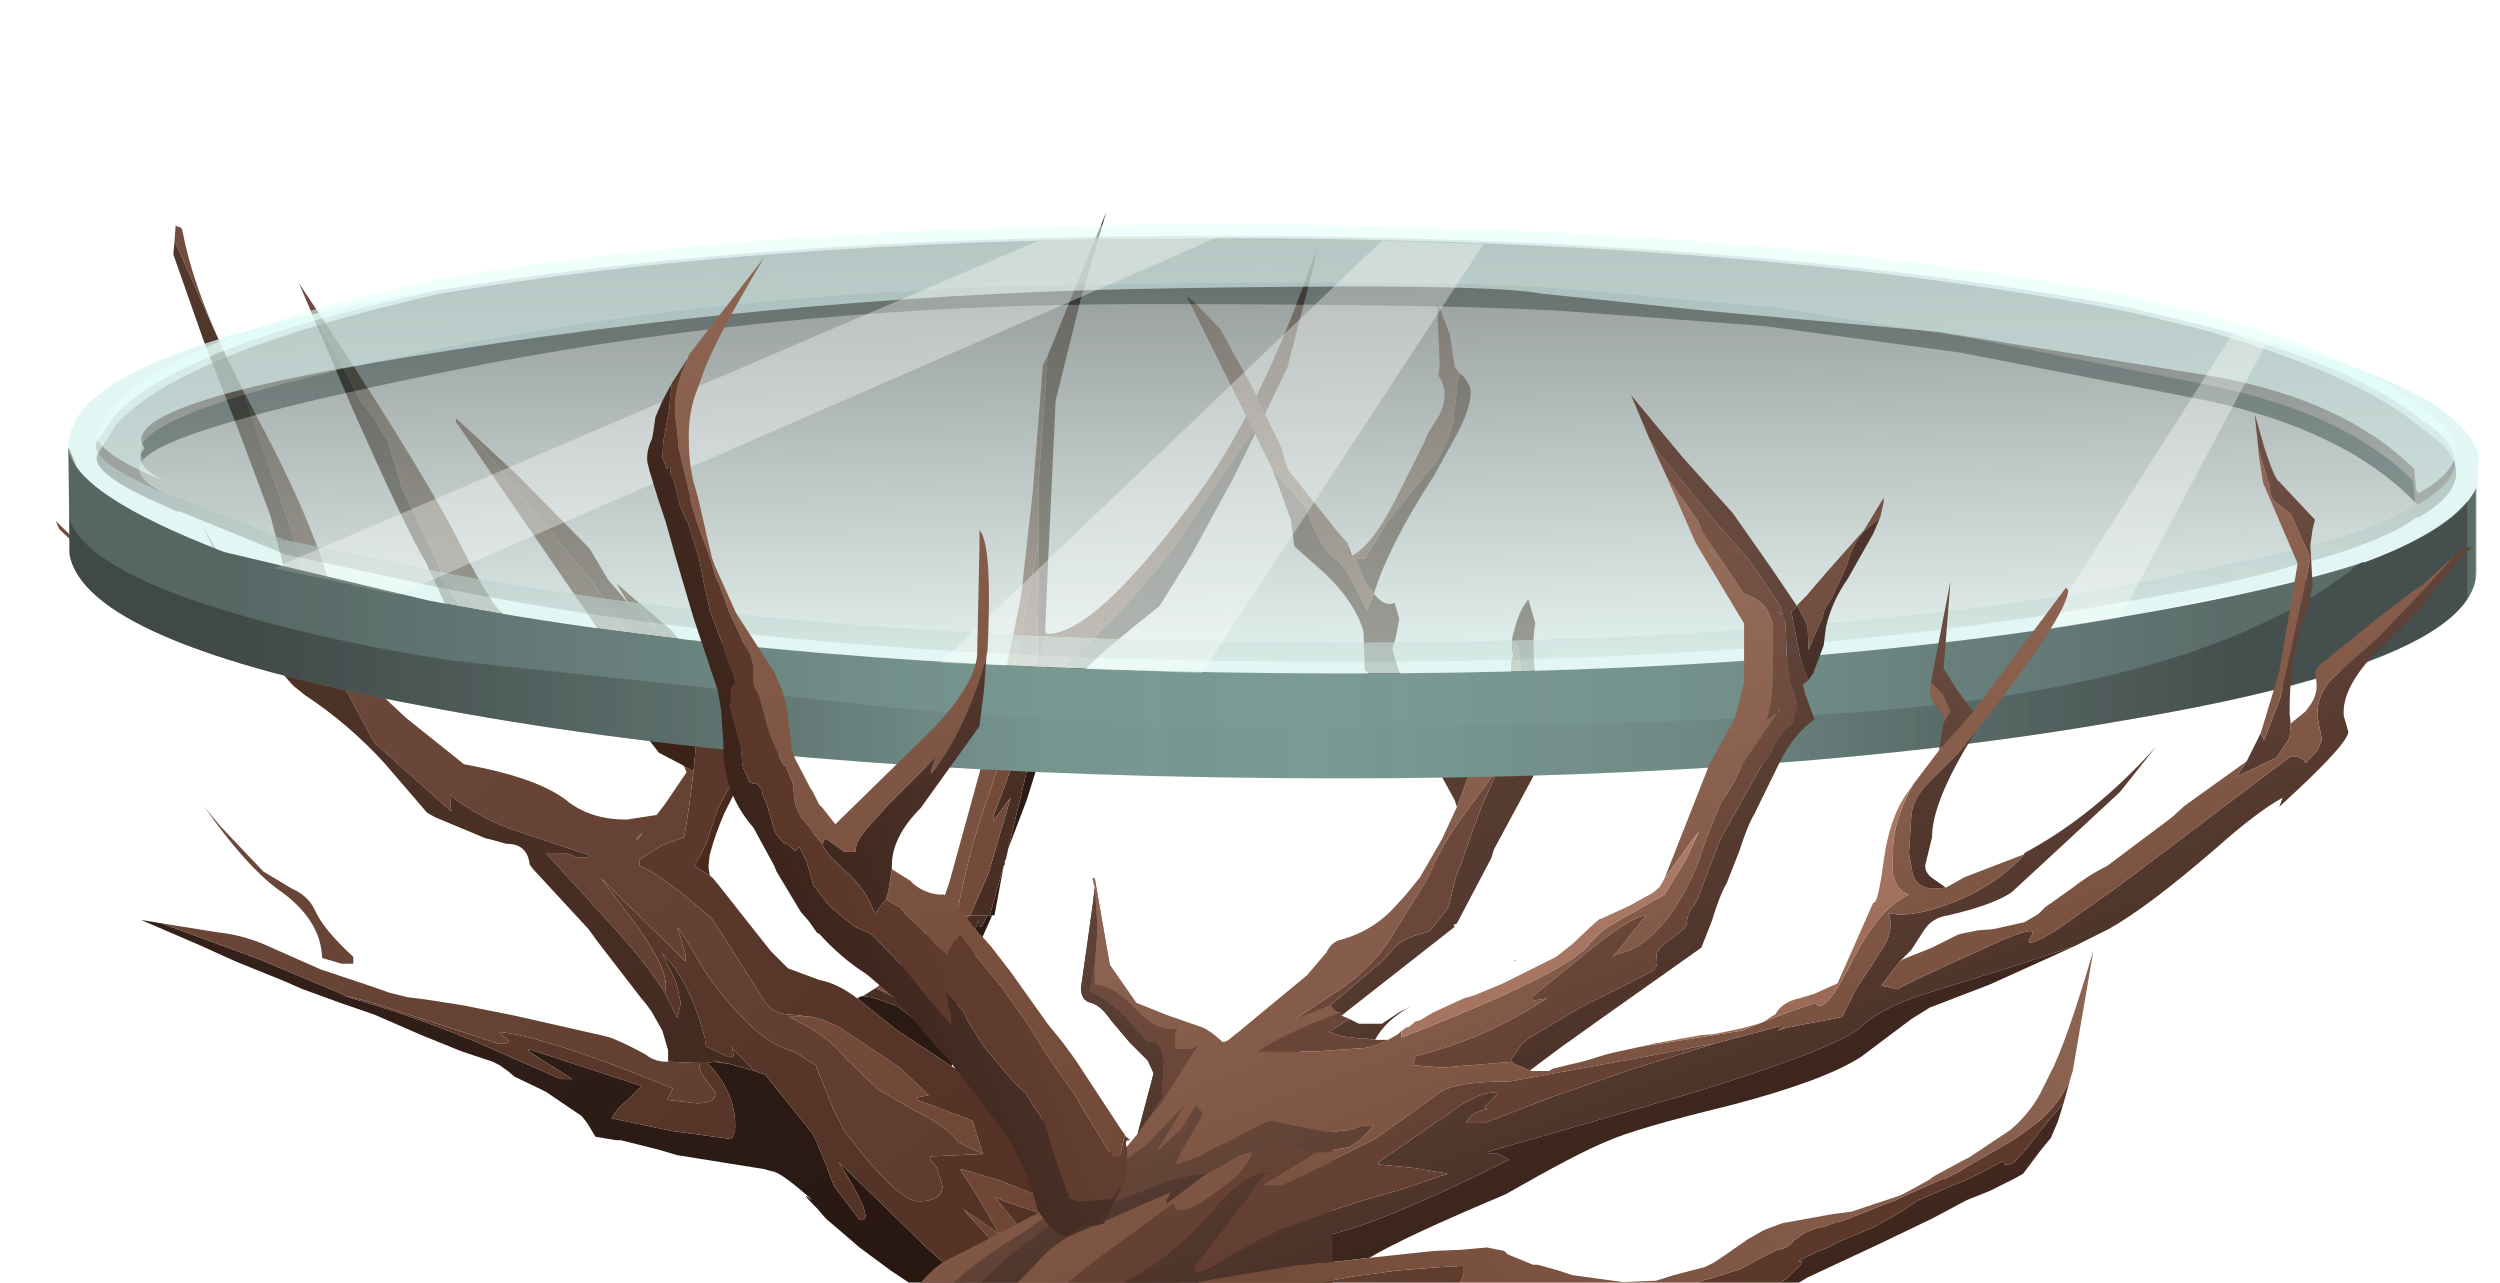 <?xml version="1.0" encoding="UTF-8" standalone="no"?>
<svg xmlns:xlink="http://www.w3.org/1999/xlink" height="59.0px" width="115.0px" xmlns="http://www.w3.org/2000/svg">
  <g transform="matrix(1.0, 0.0, 0.0, 1.0, 0.0, 0.0)">
    <use height="0.0" id="price_tag_pt" transform="matrix(1.0, 0.0, 0.0, 1.0, 57.95, 87.15)" width="0.0" xlink:href="#sprite0"/>
    <use height="67.6" transform="matrix(1.061, 0.0, 0.0, 1.061, 2.563, 9.744)" width="108.65" xlink:href="#sprite1"/>
  </g>
  <defs>
    <g id="sprite1" transform="matrix(1.0, 0.0, 0.0, 1.0, -4.3, 0.1)">
      <use height="38.7" transform="matrix(0.313, 0.0, 0.0, -0.22, 20.45, 67.517)" width="288.9" xlink:href="#sprite2"/>
      <use height="7.6" transform="matrix(1.0, 0.0, 0.0, 1.0, 18.9, 57.6)" width="89.45" xlink:href="#shape1"/>
      <use height="65.2" transform="matrix(1.0, 0.0, 0.0, 1.0, 4.3, -0.1)" width="102.85" xlink:href="#sprite3"/>
      <use height="24.0" transform="matrix(1.0, 0.0, 0.0, 1.0, 4.85, 0.45)" width="104.5" xlink:href="#shape3"/>
      <use height="56.0" transform="matrix(1.0, 0.0, 0.0, 1.0, 19.2, 7.85)" width="89.9" xlink:href="#sprite4"/>
      <use height="37.5" transform="matrix(1.169, 0.0, 0.0, 1.169, 36.096, 4.58)" width="65.75" xlink:href="#sprite5"/>
      <use height="61.95" transform="matrix(1.0, 0.0, 0.0, 1.0, 19.2, 1.9)" width="49.15" xlink:href="#sprite7"/>
    </g>
    <g id="sprite2" transform="matrix(1.0, 0.0, 0.0, 1.0, 0.0, -23.75)">
      <use height="38.7" transform="matrix(1.0, 0.0, 0.0, 1.0, 0.0, 23.75)" width="288.9" xlink:href="#shape0"/>
    </g>
    <g id="shape0" transform="matrix(1.0, 0.0, 0.0, 1.0, 0.0, -23.75)">
      <path d="M246.05 56.8 Q198.8 62.45 140.55 62.45 82.35 62.45 41.15 56.8 0.0 51.15 0.0 43.05 0.0 35.05 41.15 29.4 82.35 23.75 140.55 23.75 198.8 23.75 241.2 29.4 283.6 35.05 288.45 43.1 293.35 51.15 246.05 56.8" fill="url(#gradient0)" fill-rule="evenodd" stroke="none"/>
    </g>
    <radialGradient cx="0" cy="0" gradientTransform="matrix(0.218, 0.0, 0.0, 0.028, 138.6, 42.2)" gradientUnits="userSpaceOnUse" id="gradient0" r="819.2" spreadMethod="pad">
      <stop offset="0.0" stop-color="#000000" stop-opacity="0.318"/>
      <stop offset="0.984" stop-color="#000000" stop-opacity="0.0"/>
    </radialGradient>
    <g id="shape1" transform="matrix(1.0, 0.0, 0.0, 1.0, -18.9, -57.6)">
      <path d="M19.3 62.8 L19.2 62.7 20.2 62.35 22.1 61.65 24.25 60.9 24.65 60.75 24.95 60.65 Q31.5 58.5 34.7 58.35 L35.3 58.55 43.35 58.75 Q45.75 58.75 53.95 60.1 L61.2 58.5 Q62.0 58.3 66.35 58.5 L69.0 57.95 72.75 57.6 79.45 58.3 Q82.0 59.0 86.85 61.25 89.5 62.45 92.35 62.55 L96.6 62.5 103.3 62.6 108.35 63.0 108.35 63.5 Q107.5 63.9 104.85 64.1 L101.6 64.25 97.8 63.95 97.05 63.9 93.1 63.6 Q89.95 63.45 88.35 62.75 87.2 62.2 86.4 62.15 L84.45 62.1 78.25 62.0 Q77.2 62.0 77.2 62.6 77.2 63.7 82.9 64.25 L87.45 64.5 87.35 64.75 84.6 65.1 83.8 65.05 80.8 64.85 76.95 64.55 Q75.65 63.75 70.3 62.8 L72.1 63.5 Q73.25 63.95 73.45 64.35 L72.6 64.35 67.8 63.8 60.7 63.85 54.95 63.2 48.65 62.5 46.55 62.8 44.7 63.1 42.7 62.8 40.2 62.5 Q36.65 62.5 34.2 63.4 L31.6 64.1 30.25 64.25 27.85 64.3 24.95 63.75 30.3 62.85 32.35 62.1 34.2 60.75 33.35 60.75 20.15 63.1 19.5 62.9 19.3 62.8 M70.3 62.8 L70.2 62.75 70.1 62.75 70.3 62.8" fill="#000000" fill-opacity="0.4" fill-rule="evenodd" stroke="none"/>
      <path d="M19.3 62.8 L19.5 62.9 20.15 63.1 33.35 60.75 34.2 60.75 32.35 62.1 31.2 62.0 26.3 62.8 21.25 63.6 18.9 63.25 18.9 62.85 19.3 62.8 M31.6 64.1 L34.2 63.4 Q36.65 62.5 40.2 62.5 L42.7 62.8 44.7 63.1 46.55 62.8 48.65 62.5 54.95 63.2 60.7 63.85 67.8 63.8 72.6 64.35 73.45 64.35 Q73.25 63.95 72.1 63.5 L70.3 62.8 Q75.65 63.75 76.95 64.55 L80.8 64.85 83.8 65.05 81.95 65.2 79.85 65.1 77.35 64.7 75.15 64.25 73.45 64.35 69.45 64.6 62.25 64.5 54.75 63.75 Q51.95 63.6 45.65 63.6 L42.45 63.3 39.5 63.0 39.45 62.9 39.35 63.0 31.6 64.1 M82.9 64.25 Q77.2 63.7 77.2 62.6 77.2 62.0 78.25 62.0 L84.45 62.1 86.4 62.15 Q87.2 62.2 88.35 62.75 89.95 63.45 93.1 63.6 L97.05 63.9 95.35 64.0 86.35 63.15 80.3 62.25 79.65 62.3 Q79.3 62.35 79.25 62.75 L82.0 63.95 82.9 64.25" fill="#000000" fill-opacity="0.2" fill-rule="evenodd" stroke="none"/>
    </g>
    <g id="sprite3" transform="matrix(1.0, 0.0, 0.0, 1.0, -3.95, 0.1)">
      <use height="65.2" transform="matrix(1.0, 0.0, 0.0, 1.0, 3.95, -0.1)" width="102.85" xlink:href="#shape2"/>
    </g>
    <g id="shape2" transform="matrix(1.0, 0.0, 0.0, 1.0, -3.95, 0.1)">
      <path d="M61.65 46.6 L63.1 46.6 64.85 47.75 68.3 49.65 71.8 51.4 73.4 52.05 73.6 52.1 77.05 53.5 77.8 54.1 79.75 55.9 Q81.3 57.15 83.2 57.5 L86.85 58.65 Q88.55 59.35 90.2 60.2 L92.75 61.25 96.55 62.15 100.25 62.4 102.45 62.4 103.7 62.4 104.6 62.35 105.2 62.4 Q106.35 62.5 106.8 63.0 L106.7 63.0 99.4 63.4 94.0 63.25 93.75 63.2 Q91.85 62.8 90.45 62.0 L88.5 60.9 Q82.25 58.9 81.5 58.5 L81.45 58.45 79.2 57.3 77.8 56.5 Q77.45 56.1 77.7 55.2 76.4 54.2 73.75 53.35 70.95 52.5 66.7 51.8 L66.8 51.35 67.0 51.15 Q67.0 50.8 65.8 49.9 L64.3 48.85 Q62.3 47.5 61.65 46.6 M74.7 61.15 L72.65 61.3 70.3 60.3 69.4 60.05 62.75 58.1 Q59.75 57.1 57.45 54.6 L56.35 53.15 56.2 52.85 56.8 53.4 Q58.1 54.35 60.95 55.7 L63.75 56.95 64.05 57.05 Q66.85 58.15 69.3 58.6 70.0 59.25 72.55 60.3 L74.7 61.15 M79.65 63.4 L83.5 64.1 84.1 64.15 84.95 64.2 85.6 64.3 Q86.95 64.55 87.1 64.9 L84.25 65.1 82.15 64.75 80.0 64.5 78.4 64.6 77.75 64.6 76.2 64.3 Q74.3 63.35 70.85 62.45 L70.2 62.3 68.55 62.1 63.65 60.55 Q61.45 59.65 60.7 58.85 L63.35 59.6 65.45 60.1 70.2 61.5 Q71.3 62.05 78.0 63.9 L78.6 63.65 Q79.0 63.45 79.5 63.4 L79.65 63.4 M60.5 60.75 L56.65 60.4 56.5 60.4 Q56.0 60.4 55.55 60.7 L54.65 61.0 52.95 60.75 52.55 60.7 46.15 61.5 45.25 61.5 47.3 61.0 49.9 60.1 55.3 59.4 55.0 58.55 54.8 57.7 54.85 57.75 57.5 58.9 58.15 59.2 Q59.4 59.7 59.9 60.1 L60.5 60.75 M53.0 57.4 L52.9 56.65 Q52.5 55.7 51.75 55.05 L51.45 54.75 50.75 54.05 49.75 52.4 49.7 52.2 Q49.85 50.75 49.0 49.8 L47.95 49.05 46.8 48.2 45.25 46.95 44.85 46.6 46.7 46.6 47.2 46.6 49.4 48.7 49.6 48.7 49.7 48.4 48.9 46.7 48.9 46.6 50.05 47.8 Q51.2 49.1 51.2 49.9 L51.0 50.3 50.8 50.7 51.9 52.55 Q53.15 54.35 54.0 54.9 53.8 56.45 53.2 57.15 L53.0 57.4" fill="url(#gradient1)" fill-rule="evenodd" stroke="none"/>
      <path d="M61.65 46.6 Q62.3 47.5 64.3 48.85 L65.8 49.9 64.15 49.5 Q61.5 48.9 60.4 47.6 L60.4 48.2 60.5 48.5 61.0 50.3 56.1 47.65 54.2 46.6 55.95 46.6 57.0 46.6 58.8 47.3 59.5 47.3 Q59.3 46.95 59.45 46.6 L59.6 46.6 61.65 46.6 M73.75 53.35 Q76.4 54.2 77.7 55.2 77.45 56.1 77.8 56.5 L79.2 57.3 81.45 58.45 81.5 58.5 Q82.25 58.9 88.5 60.9 L90.45 62.0 Q91.85 62.8 93.75 63.2 L94.0 63.25 92.2 63.2 Q90.05 63.15 88.2 62.3 86.4 61.5 85.05 61.5 L84.35 61.55 83.65 61.15 81.95 59.95 Q80.5 59.25 80.05 59.05 L78.15 58.3 77.4 57.15 76.5 55.7 Q76.05 55.15 74.9 54.45 73.5 53.65 72.45 53.45 L72.9 53.5 73.75 53.35 M77.8 61.15 L76.4 61.1 74.7 61.15 72.55 60.3 Q70.0 59.25 69.3 58.6 66.85 58.15 64.05 57.05 65.6 57.2 65.6 56.75 L65.6 56.7 67.6 57.1 68.3 57.1 67.2 55.8 67.6 55.9 68.0 55.95 71.1 57.25 73.85 58.15 Q74.6 58.4 74.95 59.1 75.35 59.9 75.95 60.2 L77.8 61.15" fill="url(#gradient2)" fill-rule="evenodd" stroke="none"/>
      <path d="M65.8 49.9 Q67.0 50.8 67.0 51.15 L66.8 51.35 66.7 51.8 Q70.95 52.5 73.75 53.35 L72.9 53.5 72.45 53.45 Q73.5 53.65 74.9 54.45 76.05 55.15 76.5 55.7 L77.4 57.15 78.15 58.3 80.05 59.05 Q80.5 59.25 81.95 59.95 L83.65 61.15 84.35 61.55 82.35 61.7 79.8 61.4 78.4 61.2 77.8 61.15 75.95 60.2 Q75.35 59.9 74.95 59.1 74.6 58.4 73.85 58.15 L71.1 57.25 68.0 55.95 67.6 55.9 67.2 55.8 68.3 57.1 67.6 57.1 65.6 56.7 65.6 56.75 Q65.6 57.2 64.05 57.05 L63.75 56.95 60.95 55.7 Q58.1 54.35 56.8 53.4 L56.2 52.85 56.35 53.15 57.45 54.6 Q59.75 57.1 62.75 58.1 L69.4 60.05 70.3 60.3 72.65 61.3 77.5 62.85 79.65 63.4 79.5 63.4 Q79.0 63.45 78.6 63.65 L78.0 63.9 Q71.3 62.05 70.2 61.5 L65.45 60.1 63.35 59.6 60.7 58.85 Q61.45 59.65 63.65 60.55 L63.05 60.7 62.35 60.65 61.45 60.05 59.0 57.9 59.0 57.8 60.75 58.35 62.5 59.0 62.6 59.0 58.8 57.05 Q56.4 55.8 55.9 54.9 L54.15 51.5 Q53.2 49.9 52.1 49.35 51.95 49.85 52.5 50.6 L54.0 52.7 54.9 54.9 55.75 56.05 57.7 57.8 59.85 59.6 60.75 60.35 63.9 62.55 63.35 62.35 62.3 61.95 Q61.3 61.7 60.8 61.2 L60.5 60.75 59.9 60.1 Q59.4 59.7 58.15 59.2 L57.5 58.9 54.85 57.75 54.8 57.7 55.0 58.55 55.3 59.4 49.9 60.1 47.3 61.0 45.25 61.5 44.1 61.3 44.1 61.2 48.85 59.6 50.75 59.8 Q52.95 58.85 53.0 57.4 L53.2 57.15 Q53.8 56.45 54.0 54.9 53.15 54.35 51.9 52.55 L50.8 50.7 51.0 50.3 51.2 49.9 Q51.2 49.1 50.05 47.8 L48.9 46.6 48.9 46.7 49.7 48.4 49.6 48.7 49.4 48.7 47.2 46.6 48.35 46.6 48.9 46.6 50.2 46.6 51.05 47.15 52.45 48.15 54.25 50.2 56.15 52.65 54.3 49.85 51.85 46.6 53.5 46.6 54.2 46.6 56.1 47.65 61.0 50.3 60.5 48.5 60.4 48.2 60.4 47.6 Q61.5 48.9 64.15 49.5 L65.8 49.9 M58.15 46.6 L59.45 46.6 Q59.3 46.95 59.5 47.3 L58.8 47.3 57.0 46.6 58.15 46.6 M56.3 48.75 L55.25 48.55 Q59.4 52.55 61.7 53.5 63.3 54.15 66.5 56.2 L65.4 55.15 Q64.4 54.15 64.6 53.5 L66.1 54.15 69.0 54.9 Q71.95 55.2 74.4 56.6 71.85 53.8 68.6 53.1 66.15 52.4 66.0 52.1 65.05 50.2 64.5 50.2 64.0 50.2 64.0 50.55 L65.2 52.0 65.2 52.2 64.0 51.75 62.9 51.3 63.5 52.8 63.5 52.9 59.85 50.75 57.1 49.05 Q57.2 48.9 56.3 48.75" fill="url(#gradient3)" fill-rule="evenodd" stroke="none"/>
      <path d="M46.85 18.1 L46.95 18.2 Q48.95 18.2 53.1 12.65 56.15 8.7 58.6 1.55 L58.5 2.2 57.35 6.65 56.15 9.0 53.35 13.05 Q52.35 14.8 49.75 17.6 L47.3 19.95 47.0 19.55 46.8 19.15 46.85 18.1" fill="url(#gradient4)" fill-rule="evenodd" stroke="none"/>
      <path d="M57.35 6.65 L56.7 8.0 54.95 11.55 53.2 14.75 51.8 17.0 Q50.4 18.1 49.3 19.05 47.6 20.65 46.8 21.75 L46.8 23.0 46.05 25.4 45.25 27.5 46.6 21.85 46.8 19.15 47.0 19.55 47.3 19.95 49.75 17.6 Q52.35 14.8 53.35 13.05 L56.15 9.0 57.35 6.65 M45.05 28.25 L44.65 30.4 44.55 30.4 44.45 30.4 45.05 28.25" fill="url(#gradient5)" fill-rule="evenodd" stroke="none"/>
      <path d="M46.95 6.15 L49.5 -0.1 48.4 3.65 47.3 8.1 46.95 15.6 46.85 18.1 46.8 19.15 46.6 21.85 45.25 27.5 45.15 27.95 45.1 28.05 45.1 28.2 45.05 28.25 44.45 30.4 44.35 30.4 43.6 30.4 44.4 28.55 45.35 25.3 44.6 26.3 44.6 26.1 Q46.4 21.45 46.5 19.85 L46.55 16.3 46.55 14.25 46.55 12.25 46.55 11.85 46.95 6.15" fill="url(#gradient6)" fill-rule="evenodd" stroke="none"/>
      <path d="M46.3 12.15 L46.75 6.55 46.95 6.15 46.55 11.85 46.3 12.15 M46.55 14.25 L46.55 16.3 46.5 19.85 Q46.4 21.45 44.6 26.1 L44.6 26.3 45.35 25.3 44.4 28.55 43.6 30.4 43.55 30.4 43.0 30.4 43.25 29.25 Q43.65 27.25 44.5 24.9 L45.45 21.95 44.95 22.9 44.45 23.3 44.5 23.1 Q45.05 22.45 45.8 18.2 L46.55 14.25" fill="url(#gradient7)" fill-rule="evenodd" stroke="none"/>
      <path d="M42.2 30.4 L42.7 28.95 44.9 20.95 45.8 16.6 46.15 13.45 46.3 12.15 46.55 11.85 46.55 12.25 46.55 14.25 45.8 18.2 Q45.05 22.45 44.5 23.1 L44.45 23.3 44.95 22.9 45.45 21.95 44.5 24.9 Q43.65 27.25 43.25 29.25 L43.0 30.4 42.95 30.4 42.2 30.4" fill="url(#gradient8)" fill-rule="evenodd" stroke="none"/>
      <path d="M43.0 30.4 L43.55 30.4 43.15 30.9 Q42.35 34.3 41.35 34.3 40.95 34.3 39.9 33.75 L40.15 33.5 41.65 32.0 42.95 30.4 43.0 30.4 M36.7 34.8 Q37.4 34.95 38.0 35.3 L40.55 37.0 41.8 38.2 41.3 38.3 41.3 38.4 43.7 39.3 44.15 40.75 43.1 40.25 Q42.6 39.55 41.25 38.9 L39.6 37.95 38.2 36.6 Q37.65 35.9 36.7 35.3 L35.75 34.8 36.7 34.8 M46.7 46.6 L46.05 46.2 43.3 43.15 44.85 44.2 43.95 42.65 43.15 41.4 43.2 41.4 44.9 41.9 51.6 44.6 46.45 43.25 45.1 42.8 44.65 42.6 45.7 43.9 46.5 44.7 47.75 45.85 48.35 46.6 47.2 46.6 46.7 46.6 M29.4 26.8 L29.2 27.1 29.1 27.1 29.4 26.8" fill="url(#gradient9)" fill-rule="evenodd" stroke="none"/>
      <path d="M39.5 33.55 Q40.85 32.55 42.2 30.4 L42.95 30.4 41.65 32.0 40.15 33.5 39.9 33.75 39.8 33.7 39.5 33.55" fill="url(#gradient10)" fill-rule="evenodd" stroke="none"/>
      <path d="M38.95 33.9 L39.5 33.55 39.8 33.7 39.9 33.75 Q40.95 34.3 41.35 34.3 42.35 34.3 43.15 30.9 L43.55 30.4 43.6 30.4 44.35 30.4 44.1 30.9 44.0 30.9 43.95 30.6 43.95 30.65 42.95 33.35 Q42.3 35.05 41.75 35.35 L40.45 34.35 39.5 34.0 39.45 34.0 39.3 33.95 38.95 33.9" fill="url(#gradient11)" fill-rule="evenodd" stroke="none"/>
      <path d="M43.7 46.6 L41.35 46.6 40.15 45.8 38.8 44.8 37.4 43.6 37.25 43.45 37.0 43.15 Q36.1 42.25 36.75 42.75 L36.7 42.7 Q35.35 41.5 35.0 41.5 L34.65 41.4 30.9 40.8 30.05 40.55 28.45 40.15 28.25 40.15 27.35 40.0 27.05 39.5 26.95 39.35 26.75 39.1 25.2 38.05 25.0 37.95 23.85 37.4 23.55 37.15 23.2 36.9 22.9 36.75 21.55 36.3 19.7 35.55 19.25 35.35 17.75 34.7 16.3 34.2 14.65 33.6 13.85 33.25 11.75 32.4 10.2 31.7 7.65 30.6 8.55 30.75 12.75 32.3 13.0 32.4 16.45 33.85 16.5 33.9 16.8 34.0 Q19.55 34.8 22.2 35.9 L25.85 37.5 26.35 37.5 24.45 36.3 24.45 36.2 29.35 37.8 28.7 38.45 Q28.3 38.75 28.05 39.2 L30.65 39.75 33.25 40.1 33.4 39.75 Q33.5 38.45 32.6 37.25 L32.35 36.95 32.15 36.8 32.5 36.75 33.2 36.85 34.25 37.15 34.7 37.3 36.75 39.85 36.95 40.25 37.4 41.35 37.4 41.4 37.7 42.15 38.8 43.6 Q39.6 43.8 37.9 41.1 L41.65 44.75 43.7 46.6 M38.7 34.0 Q38.85 33.9 38.95 33.9 L39.3 33.95 39.45 34.0 39.5 34.0 40.45 34.35 41.75 35.35 Q42.3 35.05 42.95 33.35 L43.95 30.65 43.95 30.6 44.0 30.9 44.1 30.9 44.35 30.4 44.45 30.4 44.55 30.4 43.75 32.2 Q43.05 33.0 43.0 34.9 L42.95 35.65 42.8 36.95 40.45 35.4 39.0 34.25 38.7 34.0 M47.65 39.75 L49.3 40.5 50.75 41.15 Q52.35 41.9 54.2 42.1 L55.5 42.25 56.45 43.05 58.75 45.8 59.6 46.6 59.45 46.6 58.15 46.6 57.85 46.0 Q57.75 45.1 55.65 44.2 L54.75 43.85 51.75 43.0 51.65 42.9 54.85 42.8 54.85 42.7 48.65 41.6 48.0 41.4 48.2 40.8 Q48.25 40.35 47.7 39.8 L47.65 39.75" fill="url(#gradient12)" fill-rule="evenodd" stroke="none"/>
      <path d="M44.85 46.6 L43.7 46.6 41.65 44.75 37.9 41.1 Q39.6 43.8 38.8 43.6 L37.7 42.15 37.4 41.4 37.4 41.35 36.95 40.25 36.75 39.85 34.7 37.3 34.25 37.15 33.5 36.4 33.4 36.3 33.25 36.1 33.3 36.25 33.35 36.5 33.15 36.55 32.15 36.1 32.1 35.8 32.1 35.75 Q31.45 33.25 30.25 32.05 L30.85 33.3 31.05 34.2 30.9 34.85 30.35 33.75 30.4 33.5 Q30.45 32.7 29.15 30.85 L27.55 28.75 31.25 32.4 31.25 32.1 30.9 30.9 31.5 31.8 Q32.15 33.05 33.15 34.2 34.65 36.0 35.95 36.3 L36.9 36.9 37.7 38.9 38.15 39.75 38.85 40.65 Q40.6 42.8 41.35 42.8 42.35 42.8 42.4 42.15 L42.15 41.35 41.85 40.95 41.9 40.85 44.15 40.75 43.7 39.3 41.3 38.4 41.3 38.3 41.8 38.2 40.55 37.0 38.0 35.3 Q37.4 34.95 36.7 34.8 L35.8 34.7 Q34.95 34.7 34.55 33.9 L32.6 30.85 32.4 30.55 Q30.25 28.65 29.25 28.25 L29.25 28.0 30.15 27.4 31.2 27.0 31.4 25.75 31.6 24.15 31.8 22.05 Q31.9 21.1 31.6 21.0 30.65 20.7 29.65 19.5 L29.5 19.3 28.4 17.7 27.25 16.0 24.75 13.0 21.8 9.3 23.95 11.3 27.1 14.5 27.9 15.85 28.8 16.9 28.95 17.0 30.0 17.95 30.8 19.0 29.0 16.65 30.6 18.0 31.3 18.85 32.4 20.35 33.05 21.1 33.1 21.25 33.35 21.6 33.45 21.85 33.4 22.6 33.5 22.75 33.7 23.5 33.75 23.7 32.65 25.8 32.15 27.3 31.65 28.25 32.45 28.8 32.7 29.1 34.0 30.75 34.95 31.95 35.7 32.7 37.05 33.2 Q37.85 33.35 38.7 34.0 L39.0 34.25 40.45 35.4 42.8 36.95 43.4 37.3 44.75 38.1 46.1 38.9 47.65 39.75 47.7 39.8 Q48.25 40.35 48.2 40.8 L48.0 41.4 48.65 41.6 54.85 42.7 54.85 42.8 51.65 42.9 51.75 43.0 54.75 43.85 55.65 44.2 Q57.0 45.25 56.8 46.1 56.3 45.95 56.0 46.4 L55.95 46.6 54.2 46.6 53.5 46.6 46.75 44.0 Q48.0 45.05 50.7 46.6 L50.2 46.6 48.9 46.6 48.35 46.6 47.75 45.85 46.5 44.7 45.7 43.9 44.65 42.6 45.1 42.8 46.45 43.25 51.6 44.6 44.9 41.9 43.2 41.4 43.15 41.4 43.95 42.65 44.85 44.2 43.3 43.15 46.05 46.2 46.7 46.6 44.85 46.6 M16.5 33.9 L17.4 34.1 23.1 35.95 23.5 35.95 23.6 35.85 23.15 35.45 Q25.2 35.65 30.7 37.9 L30.45 38.4 31.75 38.55 Q32.55 38.55 32.55 38.1 L32.2 37.6 Q31.85 37.2 31.85 36.9 L31.85 36.8 32.15 36.8 32.35 36.95 32.6 37.25 Q33.5 38.45 33.4 39.75 L33.25 40.1 30.65 39.75 28.05 39.2 Q28.3 38.75 28.7 38.45 L29.35 37.8 24.45 36.2 24.45 36.3 26.35 37.5 25.85 37.5 22.2 35.9 Q19.55 34.8 16.8 34.0 L16.5 33.9" fill="url(#gradient13)" fill-rule="evenodd" stroke="none"/>
      <path d="M8.55 30.75 L11.05 31.15 11.1 31.15 Q12.25 31.3 13.3 31.8 L15.45 32.75 16.8 33.2 17.55 33.45 18.4 33.75 19.2 33.95 20.0 34.05 21.6 34.3 23.85 34.75 27.6 35.6 28.0 35.7 Q28.75 36.0 29.55 36.45 29.9 36.75 30.5 36.75 L30.6 36.75 31.75 36.8 31.85 36.8 31.85 36.9 Q31.85 37.2 32.2 37.6 L32.55 38.1 Q32.55 38.55 31.75 38.55 L30.45 38.4 30.7 37.9 Q25.2 35.65 23.15 35.45 L23.6 35.85 23.5 35.95 23.1 35.95 17.4 34.1 16.5 33.9 16.45 33.85 13.0 32.4 12.75 32.3 8.55 30.75 M15.5 32.25 Q15.45 30.55 13.55 29.25 12.15 28.2 10.4 25.7 L11.1 26.55 12.95 28.5 14.2 29.25 Q14.9 29.55 15.2 30.2 15.55 31.0 16.85 32.2 L16.85 32.5 16.35 32.5 15.5 32.25 M4.1 13.65 L3.95 13.3 7.95 17.2 Q9.3 18.15 11.85 18.05 L12.15 18.4 12.6 19.4 11.4 18.85 Q10.75 18.4 10.4 18.3 L9.05 18.0 Q8.35 17.8 8.05 17.5 L4.1 13.65 M9.1 1.15 L9.15 0.5 9.4 0.6 9.45 0.75 Q9.85 2.9 11.15 5.75 L9.1 1.15 M12.05 7.6 L12.65 8.75 Q15.35 13.75 16.1 17.1 L16.25 18.3 16.85 19.7 16.9 19.75 19.15 21.85 21.65 23.85 Q24.95 24.45 26.2 25.5 27.2 26.25 28.7 26.25 L30.0 26.05 30.35 25.6 31.3 24.2 31.2 23.95 31.6 24.15 31.4 25.75 31.2 27.0 30.15 27.4 29.25 28.0 29.25 28.25 Q30.25 28.65 32.4 30.55 L32.6 30.85 34.55 33.9 Q34.95 34.7 35.8 34.7 L36.7 34.8 35.75 34.8 36.7 35.3 Q37.65 35.9 38.2 36.6 L39.6 37.95 41.25 38.9 Q42.6 39.55 43.1 40.25 L44.15 40.75 41.9 40.85 41.85 40.95 42.15 41.35 42.4 42.15 Q42.35 42.8 41.35 42.8 40.6 42.8 38.85 40.65 L38.15 39.75 37.7 38.9 36.9 36.9 35.95 36.3 Q34.65 36.0 33.15 34.2 32.15 33.05 31.5 31.8 L30.9 30.9 31.25 32.1 31.25 32.4 27.55 28.75 29.15 30.85 Q30.45 32.7 30.4 33.5 L30.35 33.75 Q29.6 32.55 28.25 31.05 L25.2 27.7 26.1 27.7 26.55 27.9 27.05 27.9 27.1 27.8 23.65 26.65 Q22.2 26.1 21.05 25.2 L21.05 25.3 21.1 25.9 17.75 22.9 16.65 20.85 15.85 19.5 Q15.45 18.8 15.3 17.75 L14.3 14.1 12.05 7.6 M15.05 4.3 L14.5 3.0 Q19.4 10.35 21.2 13.75 22.9 17.15 23.4 17.35 24.15 17.6 24.9 18.15 25.35 18.5 26.35 18.5 L27.2 18.6 27.35 18.6 28.0 18.75 27.45 18.0 27.3 17.75 21.3 9.0 21.3 8.85 21.8 9.3 24.75 13.0 27.25 16.0 28.4 17.7 29.5 19.3 28.55 18.95 30.3 20.75 30.25 21.25 29.5 21.25 Q29.05 20.55 27.7 20.0 L27.7 20.05 26.65 19.65 26.6 19.65 25.3 19.15 25.25 19.1 24.3 18.7 22.9 17.7 22.15 16.95 21.95 16.75 20.75 15.8 20.5 15.1 18.95 11.85 18.65 10.85 18.35 9.85 17.7 8.8 17.1 8.0 16.05 5.95 15.05 4.3 M28.8 16.9 L28.25 16.0 29.0 16.65 30.8 19.0 30.0 17.95 28.95 17.0 28.8 16.9 M29.4 26.8 L29.1 27.1 29.2 27.1 29.4 26.8" fill="url(#gradient14)" fill-rule="evenodd" stroke="none"/>
      <path d="M64.25 62.65 L63.9 62.55 60.75 60.35 59.85 59.6 57.7 57.8 55.75 56.05 54.9 54.9 54.0 52.7 52.5 50.6 Q51.95 49.85 52.1 49.35 53.2 49.9 54.15 51.5 L55.9 54.9 Q56.4 55.8 58.8 57.05 L62.6 59.0 62.5 59.0 60.75 58.35 59.0 57.8 59.0 57.9 61.45 60.05 62.35 60.65 Q64.05 61.6 68.0 63.0 L64.25 62.65 M50.2 46.6 L50.7 46.6 51.85 46.6 54.3 49.85 56.15 52.65 54.25 50.2 52.45 48.15 51.05 47.15 50.2 46.6 M56.3 48.75 Q57.2 48.9 57.1 49.05 L59.85 50.75 63.5 52.9 63.5 52.8 62.9 51.3 64.0 51.75 65.2 52.2 65.2 52.0 64.0 50.55 Q64.0 50.2 64.5 50.2 65.05 50.2 66.0 52.1 66.15 52.4 68.6 53.1 71.85 53.8 74.4 56.6 71.95 55.2 69.0 54.9 L66.1 54.15 64.6 53.5 Q64.4 54.15 65.4 55.15 L66.5 56.2 Q63.3 54.15 61.7 53.5 59.4 52.55 55.25 48.55 L56.3 48.75" fill="url(#gradient15)" fill-rule="evenodd" stroke="none"/>
      <path d="M55.65 44.2 Q57.75 45.1 57.85 46.0 L58.15 46.6 57.0 46.6 55.95 46.6 56.0 46.4 Q56.3 45.95 56.8 46.1 57.0 45.25 55.65 44.2 M50.7 46.6 Q48.0 45.05 46.75 44.0 L53.5 46.6 51.85 46.6 50.7 46.6" fill="url(#gradient16)" fill-rule="evenodd" stroke="none"/>
      <path d="M31.2 23.95 L31.15 23.9 30.1 23.35 29.4 22.45 29.15 22.1 28.75 21.9 27.1 21.0 26.55 20.7 26.1 20.5 22.9 19.35 Q21.75 18.9 21.5 18.35 L20.0 15.1 Q19.2 13.8 16.8 8.4 L15.05 4.3 16.05 5.95 17.1 8.0 17.7 8.8 18.35 9.85 18.65 10.85 18.95 11.85 20.5 15.1 20.75 15.8 20.6 15.7 20.75 15.95 21.35 16.8 22.3 18.05 21.45 16.95 22.9 17.7 24.3 18.7 25.25 19.1 25.3 19.15 26.6 19.65 26.65 19.65 27.5 20.15 27.7 20.1 27.7 20.05 27.7 20.0 Q29.05 20.55 29.5 21.25 L30.25 21.25 30.3 20.75 28.55 18.95 29.5 19.3 29.65 19.5 Q30.65 20.7 31.6 21.0 31.9 21.1 31.8 22.05 L31.6 24.15 31.2 23.95" fill="url(#gradient17)" fill-rule="evenodd" stroke="none"/>
      <path d="M21.45 16.95 L21.35 16.8 20.75 15.95 20.6 15.7 20.75 15.8 21.95 16.75 22.15 16.95 22.9 17.7 21.45 16.95 M26.65 19.65 L27.7 20.05 27.7 20.1 27.5 20.15 26.65 19.65" fill="url(#gradient18)" fill-rule="evenodd" stroke="none"/>
      <path d="M30.5 36.75 L30.5 36.25 30.25 35.4 29.8 34.6 29.55 34.25 29.3 33.95 27.45 31.55 27.05 31.0 24.65 28.4 24.5 28.2 Q24.4 27.3 23.5 27.3 L23.3 27.25 22.95 27.15 22.55 27.05 22.2 26.9 20.4 26.15 20.05 25.95 18.5 24.15 18.2 23.8 Q16.65 22.1 14.75 20.85 L14.25 20.45 13.15 19.2 12.75 18.4 12.5 18.0 12.5 17.95 10.25 13.4 Q12.55 17.5 14.2 19.3 L14.7 19.1 14.3 17.5 13.85 15.35 13.25 13.05 12.0 9.7 10.35 5.45 9.05 1.75 9.1 1.15 11.15 5.75 12.05 7.6 14.3 14.1 15.3 17.75 Q15.45 18.8 15.85 19.5 L16.65 20.85 17.75 22.9 21.1 25.9 21.05 25.3 21.05 25.2 Q22.2 26.1 23.65 26.65 L27.1 27.8 27.05 27.9 26.55 27.9 26.1 27.7 25.2 27.7 28.25 31.05 Q29.6 32.55 30.35 33.75 L30.9 34.85 31.05 34.2 30.85 33.3 30.25 32.05 Q31.45 33.25 32.1 35.75 L32.1 35.8 32.15 36.1 33.15 36.55 33.35 36.5 33.3 36.25 33.25 36.1 33.4 36.3 33.5 36.4 34.25 37.15 33.2 36.85 32.7 36.75 32.5 36.75 32.15 36.8 31.85 36.8 31.75 36.8 30.6 36.75 30.5 36.75" fill="url(#gradient19)" fill-rule="evenodd" stroke="none"/>
      <path d="M15.45 32.75 L15.5 32.25 16.35 32.5 16.85 32.5 16.85 32.2 Q15.55 31.0 15.2 30.2 14.9 29.55 14.2 29.25 L12.95 28.5 11.1 26.55 10.4 25.7 9.45 24.3 7.5 21.1 Q11.7 26.65 12.6 27.35 L14.15 28.4 14.9 28.95 15.1 29.1 15.35 29.45 16.1 30.4 17.65 32.2 Q18.05 32.5 18.25 33.4 L18.4 33.75 17.55 33.45 16.8 33.2 15.45 32.75 M14.25 20.45 L13.35 20.2 12.35 19.75 10.3 18.95 8.35 18.25 7.25 17.45 6.45 16.4 Q4.55 14.55 4.1 13.65 L8.05 17.5 Q8.35 17.8 9.05 18.0 L10.4 18.3 Q10.75 18.4 11.4 18.85 L12.6 19.4 12.15 18.4 11.85 18.05 12.5 18.0 12.75 18.4 13.15 19.2 14.25 20.45" fill="url(#gradient20)" fill-rule="evenodd" stroke="none"/>
      <path d="M33.75 23.7 L33.5 24.85 32.95 25.95 Q32.55 26.85 32.3 27.8 L32.25 28.3 32.3 28.65 32.45 28.8 31.65 28.25 32.15 27.3 32.65 25.8 33.75 23.7" fill="url(#gradient21)" fill-rule="evenodd" stroke="none"/>
      <path d="M32.5 36.75 L32.7 36.75 33.2 36.85 32.5 36.75" fill="url(#gradient22)" fill-rule="evenodd" stroke="none"/>
      <path d="M68.55 62.1 L70.5 63.1 73.55 64.45 Q70.2 63.95 69.75 63.65 L65.25 63.05 64.6 62.8 64.25 62.65 68.0 63.0 Q64.05 61.6 62.35 60.65 L63.05 60.7 63.65 60.55 68.55 62.1" fill="url(#gradient23)" fill-rule="evenodd" stroke="none"/>
      <path d="M60.15 14.8 Q61.0 14.4 62.05 12.35 L63.3 9.85 Q63.35 9.6 63.95 8.7 64.4 7.75 63.9 7.0 L63.95 6.55 63.85 3.95 63.95 4.05 64.4 5.25 64.6 6.6 64.8 6.9 64.55 8.8 64.55 8.95 Q64.15 10.5 63.45 11.15 L61.65 13.4 60.7 14.95 60.3 14.95 60.15 14.8 M65.45 23.95 L66.4 22.65 66.75 21.65 66.85 21.3 66.95 21.1 67.05 19.9 67.05 19.4 67.15 19.1 67.15 18.65 67.15 18.5 67.35 18.75 67.5 19.85 67.55 20.0 67.45 20.8 67.45 21.1 67.5 21.6 67.5 21.85 67.4 22.7 67.15 22.95 66.5 24.05 66.1 24.55 64.85 26.25 Q63.9 27.6 63.5 28.65 L63.4 28.85 61.85 31.35 Q61.15 32.5 59.8 33.5 L54.2 37.2 53.55 37.1 53.35 36.95 55.3 35.4 56.2 34.65 58.2 33.0 59.05 32.0 Q59.25 31.55 59.7 31.45 60.95 31.1 61.85 30.2 L62.45 29.55 63.1 28.75 64.05 27.1 64.7 25.7 65.15 24.5 65.45 23.95 M56.7 11.05 L53.05 3.7 53.0 3.55 53.5 4.0 54.45 5.0 55.8 7.45 57.1 10.15 Q57.35 11.2 57.55 11.3 L59.55 13.8 59.95 14.25 Q59.95 14.85 60.3 14.95 L60.75 16.0 61.1 16.45 60.8 17.2 Q59.9 15.25 59.5 15.0 58.85 14.65 58.1 12.65 L56.9 11.3 56.7 11.05" fill="url(#gradient24)" fill-rule="evenodd" stroke="none"/>
      <path d="M64.8 6.9 L65.0 7.05 65.25 7.45 Q65.45 8.05 64.75 9.45 L63.7 11.35 Q61.75 14.35 61.1 16.45 61.55 17.05 62.0 16.85 L62.2 17.55 62.05 18.35 61.9 18.85 Q62.3 20.4 63.0 21.35 L63.5 22.05 64.7 23.3 64.85 23.45 65.45 23.95 65.15 24.5 64.7 25.7 64.6 25.4 63.2 22.85 Q62.75 21.75 61.7 20.7 L60.7 19.75 60.65 18.1 Q60.3 16.85 59.0 15.6 L57.65 14.4 57.5 13.25 56.7 11.05 56.9 11.3 58.1 12.65 Q58.85 14.65 59.5 15.0 59.9 15.25 60.8 17.2 L61.1 16.45 60.75 16.0 60.3 14.95 Q59.95 14.85 59.95 14.25 L60.15 14.8 60.3 14.95 60.7 14.95 61.65 13.4 63.45 11.15 Q64.15 10.5 64.55 8.95 L64.55 8.8 64.8 6.9 M67.15 19.1 Q67.05 18.95 67.1 18.35 L67.25 17.8 Q67.45 17.1 67.8 16.7 L68.1 17.75 Q67.9 18.55 68.2 21.2 L68.3 22.7 68.0 24.4 66.3 27.55 66.2 27.9 64.7 30.75 64.6 30.8 64.55 30.8 64.6 30.9 59.5 34.9 58.6 35.6 57.05 37.2 55.55 37.6 54.9 37.55 55.3 37.25 57.8 35.5 61.45 32.4 62.05 31.75 Q62.45 31.35 63.35 31.15 L63.55 31.05 64.15 30.3 64.35 30.0 64.6 28.95 Q64.65 28.65 64.85 28.25 L65.25 27.1 65.8 25.6 66.5 24.05 67.15 22.95 67.4 22.7 67.5 21.85 67.5 21.6 67.45 21.1 67.45 20.8 67.55 20.0 67.5 19.85 67.35 18.75 67.15 18.5 67.15 18.65 67.15 19.1" fill="url(#gradient25)" fill-rule="evenodd" stroke="none"/>
      <path d="M54.9 37.55 L54.25 37.4 54.2 37.2 59.8 33.5 Q61.15 32.5 61.85 31.35 L63.4 28.85 63.5 28.65 Q63.9 27.6 64.85 26.25 L66.1 24.55 66.5 24.05 65.8 25.6 65.25 27.1 64.85 28.25 Q64.65 28.65 64.6 28.95 L64.35 30.0 64.15 30.3 63.55 31.05 63.35 31.15 Q62.45 31.35 62.05 31.75 L61.45 32.4 57.8 35.5 55.3 37.25 54.9 37.55" fill="url(#gradient26)" fill-rule="evenodd" stroke="none"/>
    </g>
    <linearGradient gradientTransform="matrix(0.058, 0.061, -0.025, 0.023, 28.15, 14.85)" gradientUnits="userSpaceOnUse" id="gradient1" spreadMethod="pad" x1="-819.2" x2="819.2">
      <stop offset="0.0" stop-color="#48332b"/>
      <stop offset="0.992" stop-color="#1e0f09"/>
    </linearGradient>
    <linearGradient gradientTransform="matrix(0.058, 0.061, -0.025, 0.023, 28.15, 14.85)" gradientUnits="userSpaceOnUse" id="gradient2" spreadMethod="pad" x1="-819.2" x2="819.2">
      <stop offset="0.0" stop-color="#5f4439"/>
      <stop offset="0.992" stop-color="#2d1810"/>
    </linearGradient>
    <linearGradient gradientTransform="matrix(0.058, 0.061, -0.025, 0.023, 28.15, 14.85)" gradientUnits="userSpaceOnUse" id="gradient3" spreadMethod="pad" x1="-819.2" x2="819.2">
      <stop offset="0.004" stop-color="#6f4e40"/>
      <stop offset="1.0" stop-color="#4b2a1d"/>
    </linearGradient>
    <linearGradient gradientTransform="matrix(-0.023, -0.092, 0.019, -0.021, 77.0, 73.65)" gradientUnits="userSpaceOnUse" id="gradient4" spreadMethod="pad" x1="-819.2" x2="819.2">
      <stop offset="0.0" stop-color="#956b5a"/>
      <stop offset="1.0" stop-color="#633928"/>
    </linearGradient>
    <linearGradient gradientTransform="matrix(0.051, 0.121, -0.029, 0.046, 27.5, -0.3)" gradientUnits="userSpaceOnUse" id="gradient5" spreadMethod="pad" x1="-819.2" x2="819.2">
      <stop offset="0.0" stop-color="#48332b"/>
      <stop offset="0.992" stop-color="#1e0f09"/>
    </linearGradient>
    <linearGradient gradientTransform="matrix(0.051, 0.121, -0.029, 0.046, 27.5, -0.3)" gradientUnits="userSpaceOnUse" id="gradient6" spreadMethod="pad" x1="-819.2" x2="819.2">
      <stop offset="0.0" stop-color="#64483c"/>
      <stop offset="1.0" stop-color="#3c2217"/>
    </linearGradient>
    <linearGradient gradientTransform="matrix(0.051, 0.121, -0.029, 0.046, 27.5, -0.3)" gradientUnits="userSpaceOnUse" id="gradient7" spreadMethod="pad" x1="-819.2" x2="819.2">
      <stop offset="0.0" stop-color="#956b5a"/>
      <stop offset="1.0" stop-color="#633928"/>
    </linearGradient>
    <linearGradient gradientTransform="matrix(0.051, 0.121, -0.029, 0.046, 27.5, -0.3)" gradientUnits="userSpaceOnUse" id="gradient8" spreadMethod="pad" x1="-819.2" x2="819.2">
      <stop offset="0.008" stop-color="#a98171"/>
      <stop offset="1.0" stop-color="#633928"/>
    </linearGradient>
    <linearGradient gradientTransform="matrix(0.053, 0.061, -0.026, 0.023, 27.0, 14.85)" gradientUnits="userSpaceOnUse" id="gradient9" spreadMethod="pad" x1="-819.2" x2="819.2">
      <stop offset="0.0" stop-color="#956b5a"/>
      <stop offset="1.0" stop-color="#633928"/>
    </linearGradient>
    <linearGradient gradientTransform="matrix(0.053, 0.061, -0.026, 0.023, 27.0, 14.85)" gradientUnits="userSpaceOnUse" id="gradient10" spreadMethod="pad" x1="-819.2" x2="819.2">
      <stop offset="0.008" stop-color="#a98171"/>
      <stop offset="1.0" stop-color="#633928"/>
    </linearGradient>
    <linearGradient gradientTransform="matrix(0.053, 0.061, -0.026, 0.023, 27.0, 14.85)" gradientUnits="userSpaceOnUse" id="gradient11" spreadMethod="pad" x1="-819.2" x2="819.2">
      <stop offset="0.0" stop-color="#64483c"/>
      <stop offset="1.0" stop-color="#3c2217"/>
    </linearGradient>
    <linearGradient gradientTransform="matrix(0.053, 0.061, -0.026, 0.023, 27.0, 14.85)" gradientUnits="userSpaceOnUse" id="gradient12" spreadMethod="pad" x1="-819.2" x2="819.2">
      <stop offset="0.0" stop-color="#48332b"/>
      <stop offset="0.992" stop-color="#1e0f09"/>
    </linearGradient>
    <linearGradient gradientTransform="matrix(0.053, 0.061, -0.026, 0.023, 27.0, 14.85)" gradientUnits="userSpaceOnUse" id="gradient13" spreadMethod="pad" x1="-819.2" x2="819.2">
      <stop offset="0.004" stop-color="#6f4e40"/>
      <stop offset="1.0" stop-color="#4b2a1d"/>
    </linearGradient>
    <linearGradient gradientTransform="matrix(0.053, 0.061, -0.026, 0.023, 27.0, 14.85)" gradientUnits="userSpaceOnUse" id="gradient14" spreadMethod="pad" x1="-819.2" x2="819.2">
      <stop offset="0.0" stop-color="#7f5c4e"/>
      <stop offset="1.0" stop-color="#533021"/>
    </linearGradient>
    <linearGradient gradientTransform="matrix(0.058, 0.061, -0.025, 0.023, 28.15, 14.85)" gradientUnits="userSpaceOnUse" id="gradient15" spreadMethod="pad" x1="-819.2" x2="819.2">
      <stop offset="0.0" stop-color="#956b5a"/>
      <stop offset="1.0" stop-color="#633928"/>
    </linearGradient>
    <linearGradient gradientTransform="matrix(0.053, 0.061, -0.026, 0.023, 27.0, 14.85)" gradientUnits="userSpaceOnUse" id="gradient16" spreadMethod="pad" x1="-819.2" x2="819.2">
      <stop offset="0.0" stop-color="#5f4439"/>
      <stop offset="0.992" stop-color="#2d1810"/>
    </linearGradient>
    <linearGradient gradientTransform="matrix(-0.026, -0.047, 0.018, -0.011, 77.25, 52.3)" gradientUnits="userSpaceOnUse" id="gradient17" spreadMethod="pad" x1="-819.2" x2="819.2">
      <stop offset="0.0" stop-color="#64483c"/>
      <stop offset="1.0" stop-color="#3c2217"/>
    </linearGradient>
    <linearGradient gradientTransform="matrix(-0.026, -0.047, 0.018, -0.011, 77.25, 52.3)" gradientUnits="userSpaceOnUse" id="gradient18" spreadMethod="pad" x1="-819.2" x2="819.2">
      <stop offset="0.0" stop-color="#956b5a"/>
      <stop offset="1.0" stop-color="#633928"/>
    </linearGradient>
    <linearGradient gradientTransform="matrix(0.053, 0.061, -0.026, 0.023, 27.0, 14.85)" gradientUnits="userSpaceOnUse" id="gradient19" spreadMethod="pad" x1="-819.2" x2="819.2">
      <stop offset="0.0" stop-color="#624539"/>
      <stop offset="0.988" stop-color="#341d13"/>
    </linearGradient>
    <linearGradient gradientTransform="matrix(0.0, 0.0, 0.0, 0.0, -0.05, 0.0)" gradientUnits="userSpaceOnUse" id="gradient20" spreadMethod="pad" x1="-819.2" x2="819.2">
      <stop offset="0.0" stop-color="#624539"/>
      <stop offset="0.988" stop-color="#341d13"/>
    </linearGradient>
    <linearGradient gradientTransform="matrix(0.053, 0.061, -0.026, 0.023, 27.0, 14.85)" gradientUnits="userSpaceOnUse" id="gradient21" spreadMethod="pad" x1="-819.2" x2="819.2">
      <stop offset="0.0" stop-color="#57392d"/>
      <stop offset="1.0" stop-color="#412014"/>
    </linearGradient>
    <linearGradient gradientTransform="matrix(-0.015, -0.049, 0.019, -0.007, 59.75, 48.15)" gradientUnits="userSpaceOnUse" id="gradient22" spreadMethod="pad" x1="-819.2" x2="819.2">
      <stop offset="0.0" stop-color="#7e5849"/>
      <stop offset="1.0" stop-color="#412316"/>
    </linearGradient>
    <linearGradient gradientTransform="matrix(0.058, 0.061, -0.025, 0.023, 28.15, 14.85)" gradientUnits="userSpaceOnUse" id="gradient23" spreadMethod="pad" x1="-819.2" x2="819.2">
      <stop offset="0.0" stop-color="#63463a"/>
      <stop offset="1.0" stop-color="#4b2a1d"/>
    </linearGradient>
    <linearGradient gradientTransform="matrix(0.022, 0.03, -0.068, 0.048, 64.05, 43.35)" gradientUnits="userSpaceOnUse" id="gradient24" spreadMethod="pad" x1="-819.2" x2="819.2">
      <stop offset="0.0" stop-color="#956b5a"/>
      <stop offset="1.0" stop-color="#633928"/>
    </linearGradient>
    <linearGradient gradientTransform="matrix(0.022, 0.03, -0.068, 0.048, 64.05, 43.35)" gradientUnits="userSpaceOnUse" id="gradient25" spreadMethod="pad" x1="-819.2" x2="819.2">
      <stop offset="0.0" stop-color="#66493e"/>
      <stop offset="1.0" stop-color="#2e180f"/>
    </linearGradient>
    <linearGradient gradientTransform="matrix(0.022, 0.03, -0.068, 0.048, 64.05, 43.35)" gradientUnits="userSpaceOnUse" id="gradient26" spreadMethod="pad" x1="-819.2" x2="819.2">
      <stop offset="0.0" stop-color="#765244"/>
      <stop offset="1.0" stop-color="#522f21"/>
    </linearGradient>
    <g id="shape3" transform="matrix(1.0, 0.0, 0.0, 1.0, -4.85, -0.45)">
      <path d="M97.3 4.8 Q104.6 6.45 107.5 8.3 L107.8 8.55 Q108.8 9.25 109.2 10.05 L109.3 10.25 109.35 10.25 109.3 11.75 108.65 12.75 107.5 13.7 106.7 14.1 104.4 15.1 104.3 15.1 99.75 16.3 94.25 17.4 Q78.95 20.1 57.35 19.9 35.7 19.7 20.45 16.75 13.85 15.55 10.1 14.15 L9.8 14.25 8.1 13.4 Q4.95 11.8 4.85 10.1 L4.85 10.0 Q4.85 9.65 5.0 9.3 L5.15 8.95 Q6.9 5.75 20.15 3.4 L20.9 3.3 Q9.65 5.7 6.85 8.75 L6.1 9.85 Q5.6 10.65 9.0 12.1 L9.3 12.2 9.55 12.3 9.65 12.3 14.2 14.1 20.45 15.4 Q35.7 18.35 57.35 18.55 78.95 18.75 94.25 16.05 L101.25 14.6 Q104.25 13.85 106.0 12.95 L106.6 12.6 106.7 12.6 Q109.85 10.8 106.9 8.95 104.15 6.65 97.3 4.8" fill="#daf5f0" fill-opacity="0.784" fill-rule="evenodd" stroke="none"/>
      <path d="M106.7 12.6 L106.6 12.6 106.0 12.95 Q104.25 13.85 101.25 14.6 L94.25 16.05 Q78.95 18.75 57.35 18.55 35.7 18.35 20.45 15.4 L14.2 14.1 9.65 12.3 9.55 12.3 9.3 12.2 9.0 12.1 Q7.5 11.35 8.1 10.65 9.3 9.15 22.9 6.5 36.55 3.9 51.35 3.9 66.05 3.9 70.35 4.25 L78.35 4.85 86.85 6.0 97.65 8.1 Q103.6 9.4 106.6 12.5 L106.7 12.6" fill="#e3fffa" fill-opacity="0.529" fill-rule="evenodd" stroke="none"/>
      <path d="M20.9 3.3 Q36.0 0.8 57.15 0.95 78.85 1.15 94.2 4.05 L97.3 4.8 Q104.15 6.65 106.9 8.95 109.85 10.8 106.7 12.6 L106.6 12.5 106.5 11.55 Q103.55 8.6 97.6 7.4 L87.2 5.35 78.85 4.05 69.9 3.25 Q64.85 2.8 48.9 3.05 32.95 3.3 19.85 6.05 6.7 8.75 8.1 10.65 7.5 11.35 9.0 12.1 5.6 10.65 6.1 9.85 L6.85 8.75 Q9.65 5.7 20.9 3.3" fill="#99ada9" fill-opacity="0.529" fill-rule="evenodd" stroke="none"/>
      <path d="M8.1 10.65 Q6.7 8.75 19.85 6.05 32.95 3.3 48.9 3.05 64.85 2.8 69.9 3.25 L78.85 4.05 87.2 5.35 97.6 7.4 Q103.55 8.6 106.5 11.55 L106.6 12.5 Q103.6 9.4 97.65 8.1 L86.85 6.0 78.35 4.85 70.35 4.25 Q66.05 3.9 51.35 3.9 36.55 3.9 22.9 6.5 9.3 9.15 8.1 10.65" fill="#436a63" fill-opacity="0.529" fill-rule="evenodd" stroke="none"/>
      <path d="M106.75 13.15 L106.65 13.15 106.05 13.55 Q104.3 14.5 101.3 15.25 98.35 16.1 94.3 16.75 79.0 19.6 57.4 19.4 35.75 19.25 20.5 16.1 L14.25 14.75 9.7 12.9 9.6 12.9 9.35 12.8 9.15 12.7 Q5.6 11.2 6.15 10.35 L6.9 9.15 Q9.7 6.0 20.95 3.45 36.05 0.9 57.2 1.05 78.9 1.25 94.25 4.25 L97.35 5.0 Q104.2 6.95 106.95 9.35 109.9 11.3 106.75 13.15" fill="url(#gradient27)" fill-rule="evenodd" stroke="none"/>
      <path d="M106.75 12.1 L106.65 12.0 106.55 11.05 Q103.6 8.1 97.95 7.05 L85.9 5.1 75.95 4.2 68.75 3.45 Q66.2 2.95 50.85 3.25 35.45 3.6 19.55 6.2 6.75 8.25 8.15 10.15 7.55 10.85 9.05 11.6 5.6 10.15 6.15 9.35 L6.9 8.25 Q9.7 5.2 20.95 2.8 36.05 0.3 57.2 0.45 78.9 0.65 94.25 3.55 L97.35 4.3 Q104.2 6.15 106.95 8.45 109.9 10.3 106.75 12.1" fill="#e3fffa" fill-opacity="0.565" fill-rule="evenodd" stroke="none"/>
      <path d="M94.25 17.4 Q100.6 16.3 104.3 15.1 L104.4 15.1 Q108.45 13.6 109.25 11.85 L109.25 15.5 Q109.2 19.4 93.95 21.95 78.7 24.65 57.05 24.45 35.4 24.25 20.1 21.3 5.6 18.6 4.9 14.75 L4.85 10.1 Q5.0 12.1 11.6 14.65 L20.45 16.75 Q35.7 19.7 57.35 19.9 78.95 20.1 94.25 17.4" fill="#7b9b95" fill-rule="evenodd" stroke="none"/>
      <path d="M90.5 18.05 L98.7 5.15 100.2 5.5 93.8 17.5 90.5 18.05 M42.65 19.45 L61.8 1.15 66.2 1.3 54.0 19.9 42.65 19.45 M54.8 0.95 L19.15 16.5 13.75 15.35 46.9 1.15 54.8 0.95" fill="url(#gradient28)" fill-rule="evenodd" stroke="none"/>
      <path d="M104.4 15.1 Q107.7 13.85 108.85 12.45 L108.85 16.7 Q106.85 19.75 93.95 21.95 78.7 24.65 57.05 24.45 35.4 24.25 20.1 21.3 5.6 18.6 4.9 14.75 L4.85 10.1 5.2 10.95 Q6.3 12.6 11.6 14.65 L20.45 16.75 Q35.7 19.7 57.35 19.9 78.95 20.1 94.25 17.4 100.45 16.35 104.1 15.2 L104.3 15.1 104.4 15.1" fill="url(#gradient29)" fill-rule="evenodd" stroke="none"/>
      <path d="M104.1 15.2 L104.3 15.1 104.4 15.1 Q108.35 13.65 109.2 11.95 L109.2 15.9 Q108.4 19.55 93.95 21.95 78.7 24.65 57.05 24.45 35.4 24.25 20.1 21.3 5.6 18.6 4.9 14.75 L4.9 13.25 Q5.55 15.05 10.0 16.65 14.75 18.3 21.4 19.35 L40.65 21.4 Q56.5 22.85 79.85 21.75 97.15 20.9 104.1 15.2" fill="url(#gradient30)" fill-rule="evenodd" stroke="none"/>
    </g>
    <linearGradient gradientTransform="matrix(1.0E-4, 0.024, -0.062, 9.0E-4, 57.3, 2.6)" gradientUnits="userSpaceOnUse" id="gradient27" spreadMethod="pad" x1="-819.2" x2="819.2">
      <stop offset="0.0" stop-color="#231f20"/>
      <stop offset="0.09" stop-color="#231f20" stop-opacity="0.796"/>
      <stop offset="1.0" stop-color="#231f20" stop-opacity="0.0"/>
    </linearGradient>
    <linearGradient gradientTransform="matrix(0.077, 7.0E-4, 0.0, -0.182, -185.0, -709.2)" gradientUnits="userSpaceOnUse" id="gradient28" spreadMethod="pad" x1="-819.2" x2="819.2">
      <stop offset="0.145" stop-color="#ffffff" stop-opacity="0.0"/>
      <stop offset="0.988" stop-color="#ffffff" stop-opacity="0.349"/>
    </linearGradient>
    <linearGradient gradientTransform="matrix(0.053, 5.0E-4, 0.0, 0.011, 55.15, 19.4)" gradientUnits="userSpaceOnUse" id="gradient29" spreadMethod="pad" x1="-819.2" x2="819.2">
      <stop offset="0.0" stop-color="#231f20" stop-opacity="0.42"/>
      <stop offset="0.396" stop-color="#231f20" stop-opacity="0.031"/>
      <stop offset="0.541" stop-color="#231f20" stop-opacity="0.0"/>
      <stop offset="0.729" stop-color="#231f20" stop-opacity="0.071"/>
      <stop offset="1.0" stop-color="#231f20" stop-opacity="0.373"/>
    </linearGradient>
    <linearGradient gradientTransform="matrix(0.053, 5.0E-4, 0.0, 0.011, 55.45, 18.7)" gradientUnits="userSpaceOnUse" id="gradient30" spreadMethod="pad" x1="-819.2" x2="819.2">
      <stop offset="0.0" stop-color="#231f20" stop-opacity="0.42"/>
      <stop offset="0.396" stop-color="#231f20" stop-opacity="0.031"/>
      <stop offset="0.541" stop-color="#231f20" stop-opacity="0.0"/>
      <stop offset="0.729" stop-color="#231f20" stop-opacity="0.071"/>
      <stop offset="1.0" stop-color="#231f20" stop-opacity="0.373"/>
    </linearGradient>
    <g id="sprite4" transform="matrix(1.0, 0.0, 0.0, 1.0, 0.35, -1.35)">
      <use height="56.0" transform="matrix(1.0, 0.0, 0.0, 1.0, -0.35, 1.35)" width="89.9" xlink:href="#shape4"/>
    </g>
    <g id="shape4" transform="matrix(1.0, 0.0, 0.0, 1.0, 0.35, -1.35)">
      <path d="M80.25 3.7 L80.1 2.3 80.1 2.2 80.5 3.6 Q80.95 5.0 81.15 5.1 L82.7 6.75 82.6 7.15 82.5 7.85 82.55 8.75 82.6 9.6 82.4 10.6 Q82.0 11.55 81.75 13.05 81.6 13.8 81.6 15.15 L81.65 15.6 81.6 16.2 81.05 17.05 79.3 17.9 79.75 17.2 80.35 16.0 80.5 16.3 81.2 14.45 81.7 12.2 82.1 10.35 82.5 8.4 82.05 7.4 81.65 6.5 81.0 6.0 Q80.75 5.8 80.75 5.35 L80.25 3.7 M88.75 8.3 L89.15 8.0 89.2 8.0 89.3 7.95 89.55 7.95 Q89.05 8.25 88.65 8.85 L86.95 10.95 85.15 12.7 Q83.85 14.15 83.95 15.25 L84.15 15.95 Q84.1 16.45 81.85 18.55 L81.15 19.2 81.3 18.8 Q80.2 19.4 78.4 21.0 75.45 23.55 73.75 24.5 L72.25 25.25 69.5 26.15 65.8 27.3 Q63.9 27.9 63.0 28.75 62.0 29.65 55.7 31.6 L46.85 34.15 46.85 34.25 Q47.2 34.1 47.75 34.5 40.95 37.9 38.9 37.9 38.4 37.9 37.95 37.5 L38.7 37.2 38.85 37.15 Q40.65 36.45 43.05 35.8 L45.1 35.1 43.6 34.85 42.1 34.7 42.1 34.6 45.2 32.45 Q46.5 31.5 47.2 31.6 L47.2 31.7 46.7 32.2 46.8 32.3 Q46.15 32.4 45.9 32.9 L46.7 32.9 49.7 31.75 53.0 30.6 56.7 29.45 59.55 28.7 59.7 28.7 59.4 28.9 59.7 28.8 60.4 28.65 61.75 28.4 62.2 28.3 62.8 27.1 63.85 25.5 Q64.5 24.6 64.2 23.8 65.25 24.05 67.1 23.3 68.95 22.55 70.1 21.25 L70.1 21.2 Q73.1 19.6 75.8 16.6 L74.25 18.55 71.5 21.1 69.55 22.9 Q68.75 23.45 66.8 23.9 66.1 24.0 65.75 24.55 L65.2 25.4 64.7 25.9 63.9 26.95 64.6 27.1 Q65.3 26.7 68.1 25.45 70.85 24.15 70.4 24.8 69.95 25.45 71.4 24.6 L74.1 22.7 81.65 17.0 Q82.15 17.0 82.3 17.3 L82.8 16.75 83.0 16.3 82.8 15.25 Q82.8 14.15 83.65 13.45 L85.5 11.8 87.55 9.65 88.75 8.3 M71.8 32.05 L71.55 32.85 71.25 33.55 70.8 34.1 70.65 34.3 70.05 35.1 69.7 35.3 68.6 35.85 67.6 36.25 66.1 37.05 63.7 38.2 60.7 39.6 59.95 40.05 58.8 41.0 Q57.35 42.45 55.3 42.55 L53.5 42.95 53.2 43.05 51.2 43.45 50.7 43.5 50.1 43.55 50.0 43.55 47.3 43.2 45.6 43.0 43.1 43.15 42.2 43.15 38.4 43.5 Q36.4 43.75 34.8 44.7 L34.6 44.75 33.9 44.85 33.3 44.75 33.1 44.6 33.05 44.5 32.75 43.6 32.55 43.35 32.45 43.15 32.35 43.0 Q32.25 42.6 32.3 42.1 L32.1 42.35 32.05 42.4 31.9 42.85 31.85 43.15 31.9 43.4 31.95 43.55 32.2 44.3 32.2 44.45 32.15 46.35 Q31.8 46.95 31.8 47.55 L31.85 47.75 31.9 48.6 31.7 51.1 31.8 51.25 Q31.35 51.85 34.45 53.7 L35.15 53.95 35.95 54.0 37.45 54.45 39.45 54.85 41.3 54.95 42.4 55.05 45.0 55.9 46.45 56.3 41.95 55.95 40.7 55.25 39.25 55.45 37.9 55.4 35.35 54.7 33.9 53.9 33.75 53.85 Q32.75 54.1 33.4 54.7 L27.9 52.55 Q26.1 51.8 24.5 53.1 L24.5 52.9 25.3 51.9 22.95 51.6 25.3 51.0 27.0 50.1 28.45 48.85 27.9 49.0 Q28.2 48.6 28.3 47.6 L28.35 47.55 Q30.0 45.9 31.6 41.6 L27.5 41.2 Q27.95 40.7 29.0 40.6 30.05 40.45 31.9 39.35 33.7 38.2 35.1 36.5 36.35 35.05 37.3 35.0 L34.1 39.15 34.2 39.4 34.35 39.35 34.3 39.45 34.05 40.1 33.9 40.2 33.75 40.4 33.1 41.05 33.05 41.4 33.0 42.0 33.05 42.15 33.15 42.25 33.15 42.35 33.2 42.4 33.5 42.75 33.75 43.05 33.8 43.15 33.85 43.2 34.2 43.35 34.4 43.3 34.45 43.25 Q34.65 43.05 35.0 43.0 L36.4 42.4 Q37.2 41.9 38.1 41.8 L38.6 41.7 38.85 41.65 39.55 41.7 41.5 41.6 42.8 41.35 43.25 41.25 44.3 41.2 44.35 41.25 43.9 41.55 43.65 41.65 Q43.35 41.8 43.1 42.05 L43.6 42.05 43.75 42.05 46.45 41.85 48.2 41.85 48.45 41.9 49.15 42.15 49.45 42.25 50.55 42.4 51.7 42.3 52.7 41.8 53.3 41.6 Q53.15 41.8 53.35 41.85 L53.85 41.9 53.85 41.95 54.05 42.0 54.35 42.0 54.45 41.95 55.6 41.4 56.1 41.2 56.3 41.1 56.65 41.1 56.65 41.15 56.85 41.3 57.5 41.1 58.0 40.75 58.1 40.6 58.4 40.4 58.55 40.35 59.8 39.65 60.25 39.2 60.4 39.05 60.45 38.9 60.3 38.9 60.75 38.65 61.2 38.45 61.7 38.25 61.95 38.1 63.5 37.45 63.7 37.35 64.5 36.9 65.2 36.45 65.4 36.3 67.0 35.6 67.15 35.55 67.75 35.3 68.7 34.8 69.0 34.65 69.15 34.55 69.25 34.65 Q69.25 34.75 69.35 34.7 69.6 34.7 69.75 34.5 L70.25 33.95 71.1 32.85 71.55 32.35 71.7 32.15 71.8 32.05" fill="url(#gradient31)" fill-rule="evenodd" stroke="none"/>
      <path d="M81.65 15.6 L81.75 15.5 82.3 15.05 82.55 14.7 Q82.9 14.15 82.7 13.45 L82.7 13.35 82.9 13.05 85.5 10.95 86.95 9.85 87.4 9.55 88.75 8.3 87.55 9.65 85.5 11.8 83.65 13.45 Q82.8 14.15 82.8 15.25 L83.0 16.3 82.8 16.75 82.3 17.3 Q82.15 17.0 81.65 17.0 L74.1 22.7 71.4 24.6 Q69.95 25.45 70.4 24.8 70.85 24.15 68.1 25.45 65.3 26.7 64.6 27.1 L63.9 26.95 64.7 25.9 64.85 25.8 66.1 25.3 67.2 24.75 67.35 24.7 68.1 24.55 68.75 24.5 70.1 24.2 70.7 23.85 71.0 23.55 72.2 22.7 Q72.9 22.15 73.7 21.75 L76.5 19.65 77.05 19.15 79.7 17.25 79.75 17.2 79.3 17.9 81.05 17.05 81.6 16.2 81.65 15.6 M6.0 56.9 L5.95 56.8 11.7 55.0 14.5 53.45 15.65 52.55 17.1 51.4 17.4 51.15 20.0 48.4 22.6 45.7 Q23.7 44.3 24.2 42.1 L24.5 41.65 Q25.1 40.85 25.8 40.5 L27.2 39.05 Q28.15 37.95 29.2 37.6 L33.1 35.9 32.9 36.3 32.9 36.4 34.65 35.1 34.8 35.05 35.85 34.45 Q36.15 34.25 36.45 34.2 L36.6 34.2 Q36.4 34.95 35.15 35.85 34.0 36.7 33.5 36.7 L33.3 36.65 33.2 36.4 29.65 39.0 26.3 41.7 28.1 42.0 Q29.1 42.45 29.1 43.1 L29.05 43.5 28.7 43.7 28.7 43.1 28.2 43.1 Q25.95 44.8 23.5 49.5 21.0 54.2 22.5 48.8 L22.05 49.95 22.8 47.9 18.85 51.25 14.1 54.6 12.95 55.1 12.35 55.35 10.45 56.1 7.6 57.0 7.15 57.05 6.5 57.0 6.0 56.9 M9.9 51.6 Q12.25 50.25 15.7 47.5 16.65 46.6 17.6 45.85 18.3 45.2 18.95 44.7 L20.6 42.35 Q22.15 39.5 23.4 38.85 L25.75 37.65 28.3 36.3 Q30.35 35.05 31.65 33.4 L31.95 32.95 32.25 32.55 32.65 32.1 34.3 29.5 34.0 29.7 33.3 29.7 33.3 29.0 33.4 28.8 Q32.55 29.0 31.6 28.0 30.6 26.9 29.8 26.9 L29.8 25.95 29.9 24.7 29.9 24.25 29.8 22.7 29.7 22.3 29.8 22.3 30.45 26.05 31.6 27.7 32.85 28.2 34.3 28.7 Q34.7 28.8 35.35 29.4 L37.85 28.65 40.0 27.8 40.1 27.9 Q40.25 28.1 40.5 28.1 37.85 29.1 36.9 29.8 L39.4 29.8 41.5 29.65 Q42.15 29.55 42.6 29.25 L42.95 29.05 43.1 28.9 43.1 29.2 Q50.15 26.45 51.2 25.2 51.7 24.55 52.65 24.05 L54.5 23.0 55.45 21.45 56.0 20.25 55.55 20.85 54.5 22.3 56.45 17.35 57.55 15.35 57.95 13.8 57.95 11.25 55.85 7.75 54.6 4.9 55.95 6.8 56.15 7.3 57.9 9.9 57.9 9.95 57.95 9.95 Q58.7 10.2 59.0 10.75 L59.2 11.3 59.2 12.95 Q59.2 14.85 58.9 15.45 L59.4 15.1 59.5 14.9 59.5 15.0 59.4 15.1 57.85 17.4 57.45 18.25 57.15 18.7 56.95 19.0 56.3 20.6 Q55.8 22.3 54.9 23.65 53.7 25.4 52.35 25.6 L52.3 25.7 52.3 25.6 52.35 25.6 53.7 23.9 Q53.1 23.95 51.45 25.25 L48.8 27.4 48.8 27.6 49.4 27.5 Q46.65 29.3 43.7 30.0 L43.6 30.4 44.85 30.5 47.9 30.25 48.0 30.35 48.6 30.6 48.7 30.6 48.7 30.65 49.5 30.65 49.65 30.55 51.1 30.2 51.9 29.95 52.3 29.85 53.45 29.6 57.85 28.9 59.85 28.1 61.05 27.7 Q61.4 28.3 62.55 26.05 63.75 23.6 65.1 23.0 64.55 22.85 64.4 22.1 L64.4 21.2 Q64.4 19.75 65.3 18.2 L66.4 16.75 67.9 15.05 71.9 9.7 72.0 9.8 Q72.0 10.85 67.95 16.0 L67.2 16.9 65.95 18.15 Q65.25 18.85 65.2 19.6 L65.1 21.2 65.25 22.05 Q65.4 22.7 66.15 22.75 L66.7 22.7 67.5 22.25 70.1 21.25 Q68.95 22.55 67.1 23.3 65.25 24.05 64.2 23.8 64.5 24.6 63.85 25.5 L62.8 27.1 62.2 28.3 61.75 28.4 60.4 28.65 59.7 28.8 59.4 28.9 59.7 28.7 59.55 28.7 56.7 29.45 53.55 30.05 47.8 31.1 Q45.2 31.1 44.6 31.7 L41.95 33.6 37.9 35.6 37.1 35.6 39.4 34.2 40.85 33.95 41.3 33.65 41.9 33.0 41.4 33.0 40.95 33.2 39.9 33.3 37.4 32.8 36.9 33.0 35.6 33.7 35.15 33.9 Q33.8 34.6 33.3 34.7 33.55 33.8 34.5 32.5 L34.2 32.1 33.55 33.15 32.5 34.1 33.15 33.05 33.75 32.05 Q31.8 34.6 26.55 37.75 22.2 40.35 22.4 42.3 L22.4 42.4 23.05 41.6 23.45 41.25 23.0 42.5 22.1 43.8 Q21.7 44.1 21.1 45.55 20.6 46.85 19.9 47.1 19.9 46.55 20.55 45.0 L21.3 43.1 21.2 43.1 Q20.55 43.75 18.45 46.55 16.4 49.15 15.2 49.4 L15.2 49.2 15.5 48.8 Q12.7 50.6 9.9 51.6 M66.6 15.55 L66.6 15.2 66.3 14.85 Q66.0 14.55 66.0 14.15 L66.05 13.8 66.55 14.3 66.9 15.05 66.6 15.55 M80.35 16.0 L81.15 13.35 81.95 8.65 81.5 7.6 80.45 5.15 80.25 3.85 80.25 3.7 80.75 5.35 Q80.75 5.8 81.0 6.0 L81.65 6.5 82.05 7.4 82.5 8.4 82.1 10.35 81.7 12.2 81.2 14.45 80.5 16.3 80.35 16.0 M56.4 7.9 L56.45 8.0 56.85 8.55 56.4 7.9" fill="url(#gradient32)" fill-rule="evenodd" stroke="none"/>
      <path d="M72.15 30.8 L71.8 32.05 71.7 32.15 71.55 32.35 71.1 32.85 70.25 33.95 69.75 34.5 Q69.6 34.7 69.35 34.7 69.25 34.75 69.25 34.65 L69.15 34.55 69.0 34.65 68.7 34.8 67.75 35.3 67.15 35.55 67.0 35.6 65.4 36.3 65.2 36.45 64.5 36.9 63.7 37.35 63.5 37.45 61.95 38.1 61.7 38.25 61.2 38.45 60.75 38.65 60.3 38.9 60.45 38.9 60.4 39.05 60.25 39.2 59.8 39.65 58.55 40.35 58.4 40.4 58.1 40.6 58.0 40.75 57.5 41.1 56.85 41.3 56.65 41.15 56.65 41.1 56.3 41.1 56.1 41.2 55.6 41.4 54.45 41.95 54.35 42.0 54.05 42.0 53.85 41.95 53.85 41.9 53.35 41.85 Q53.15 41.8 53.3 41.6 L52.7 41.8 51.7 42.3 50.55 42.4 49.45 42.25 49.15 42.15 48.45 41.9 48.2 41.85 46.45 41.85 43.75 42.05 43.6 42.05 43.1 42.05 Q43.35 41.8 43.65 41.65 L43.9 41.55 44.35 41.25 44.3 41.2 43.25 41.25 42.8 41.35 41.5 41.6 39.55 41.7 38.85 41.65 38.6 41.7 38.1 41.8 Q37.2 41.9 36.4 42.4 L35.0 43.0 Q34.65 43.05 34.45 43.25 L34.4 43.3 34.2 43.35 33.85 43.2 33.8 43.15 33.75 43.05 33.5 42.75 33.2 42.4 33.15 42.35 33.15 42.25 33.05 42.15 33.0 42.0 33.05 41.4 33.1 41.05 33.75 40.4 33.9 40.2 34.05 40.1 34.1 40.05 Q34.45 39.9 34.25 39.75 L34.5 39.75 34.6 39.75 34.05 40.5 34.05 40.6 34.2 40.75 34.75 40.7 36.55 40.3 37.35 40.15 39.15 39.9 41.05 39.55 42.9 39.3 44.8 39.15 45.7 39.1 45.8 39.1 45.8 39.35 45.8 39.45 45.6 39.95 45.55 40.0 45.55 40.05 46.2 40.15 46.45 40.15 47.35 40.15 47.75 40.2 48.45 40.2 48.65 40.25 49.55 40.45 51.0 40.6 51.25 40.6 51.95 40.75 52.25 40.75 53.3 40.75 53.9 40.7 54.15 40.7 Q54.8 40.55 55.25 40.15 L55.6 39.95 56.25 39.7 56.5 39.65 57.75 39.25 58.15 39.05 Q58.75 38.7 59.3 38.45 L59.4 38.4 Q59.85 38.35 60.1 38.0 L60.25 37.9 Q60.75 37.5 61.4 37.4 L61.95 37.2 62.2 37.15 62.85 36.9 64.1 36.4 64.4 36.3 65.05 36.0 66.5 35.35 66.7 35.3 67.3 35.0 67.6 34.8 67.7 34.75 69.6 33.65 70.1 33.3 70.7 32.85 Q71.55 32.15 72.05 31.1 L72.15 30.8 M46.45 56.3 L48.05 56.4 Q49.45 56.35 48.2 56.5 L47.6 56.6 46.95 56.65 45.2 56.8 43.65 56.85 42.3 56.55 Q40.9 55.8 39.75 55.8 L39.1 55.95 38.0 56.1 32.0 55.1 31.3 54.95 25.45 53.8 24.0 54.0 23.1 54.2 Q22.3 54.2 21.55 53.35 L20.1 51.4 19.9 51.4 Q17.15 53.2 14.1 54.6 L18.85 51.25 22.8 47.9 22.05 49.95 22.5 48.8 Q21.0 54.2 23.5 49.5 25.95 44.8 28.2 43.1 L28.7 43.1 28.7 43.7 29.05 43.5 29.1 43.1 Q29.1 42.45 28.1 42.0 L26.3 41.7 29.65 39.0 33.2 36.4 33.3 36.65 33.5 36.7 Q34.0 36.7 35.15 35.85 36.4 34.95 36.6 34.2 L36.45 34.2 37.45 34.0 39.15 34.2 39.4 34.2 37.1 35.6 37.9 35.6 41.95 33.6 44.6 31.7 Q45.2 31.1 47.8 31.1 L53.55 30.05 56.7 29.45 53.0 30.6 49.7 31.75 46.7 32.9 45.9 32.9 Q46.15 32.4 46.8 32.3 L46.7 32.2 47.2 31.7 47.2 31.6 Q46.5 31.5 45.2 32.45 L42.1 34.6 42.1 34.7 43.6 34.85 45.1 35.1 43.05 35.8 Q40.65 36.45 38.85 37.15 L38.7 37.2 37.95 37.5 35.8 38.6 34.7 39.25 34.35 39.35 34.2 39.4 34.1 39.15 37.3 35.0 Q36.35 35.05 35.1 36.5 33.7 38.2 31.9 39.35 30.05 40.45 29.0 40.6 27.95 40.7 27.5 41.2 L31.6 41.6 Q30.0 45.9 28.35 47.55 L28.3 47.6 Q28.2 48.6 27.9 49.0 L28.45 48.85 27.0 50.1 25.3 51.0 22.95 51.6 25.3 51.9 24.5 52.9 24.5 53.1 Q26.1 51.8 27.9 52.55 L33.4 54.7 Q32.75 54.1 33.75 53.85 L33.9 53.9 35.35 54.7 37.9 55.4 39.25 55.45 40.7 55.25 41.95 55.95 46.45 56.3 M-0.3 56.0 L-0.35 55.95 -0.15 55.7 8.65 52.2 9.9 51.6 Q12.7 50.6 15.5 48.8 L15.2 49.2 15.2 49.4 Q16.4 49.15 18.45 46.55 20.55 43.75 21.2 43.1 L21.3 43.1 20.55 45.0 Q19.9 46.55 19.9 47.1 20.6 46.85 21.1 45.55 21.7 44.1 22.1 43.8 L23.0 42.5 23.45 41.25 23.7 41.1 23.8 41.1 23.25 42.25 22.9 43.7 22.9 44.9 23.9 42.55 24.2 42.1 Q23.7 44.3 22.6 45.7 L20.0 48.4 17.4 51.15 17.1 51.4 17.5 50.9 20.4 47.5 20.3 47.5 18.2 49.0 Q18.1 48.35 19.4 46.35 L20.9 44.1 20.8 44.1 Q16.2 50.35 13.3 52.0 L13.3 51.9 13.5 51.3 13.5 51.0 6.85 53.55 -0.3 56.0 M40.5 28.1 L40.5 28.25 40.85 28.4 40.75 28.45 39.95 28.95 40.55 29.15 40.95 29.2 41.4 29.25 41.6 29.25 41.95 29.3 42.5 29.3 42.6 29.25 Q42.15 29.55 41.5 29.65 L39.4 29.8 36.9 29.8 Q37.85 29.1 40.5 28.1 M54.6 4.9 L53.85 3.25 54.25 3.85 56.85 7.0 58.1 8.4 59.5 10.45 59.65 10.9 59.4 10.7 59.7 11.1 59.7 11.15 59.75 11.25 59.75 11.35 59.8 12.7 59.85 13.2 59.95 13.8 60.0 14.0 60.1 14.2 60.25 14.8 60.05 15.55 59.95 15.65 Q59.5 16.0 59.2 16.65 L59.15 16.85 58.65 17.5 57.0 20.45 56.9 20.65 56.25 22.35 55.95 23.15 55.8 23.45 55.7 23.55 Q55.5 23.8 55.45 24.3 L55.35 24.5 Q55.2 24.5 55.2 24.6 L54.35 25.25 54.15 25.55 54.15 25.6 54.15 25.7 Q54.25 26.1 54.0 26.3 53.45 26.6 52.95 26.85 L52.75 26.95 50.85 27.9 49.75 28.55 49.6 28.65 48.75 29.15 48.6 29.25 48.3 29.5 48.2 29.65 47.85 30.15 47.85 30.25 47.9 30.25 44.85 30.5 43.6 30.4 43.7 30.0 Q46.65 29.3 49.4 27.5 L48.8 27.6 48.8 27.4 51.45 25.25 Q53.1 23.95 53.7 23.9 L52.35 25.6 52.3 25.6 52.3 25.7 52.35 25.6 Q53.7 25.4 54.9 23.65 55.8 22.3 56.3 20.6 L56.95 19.0 57.15 18.7 57.45 18.25 57.85 17.4 59.4 15.1 59.5 15.0 59.5 14.9 59.4 15.1 58.9 15.45 Q59.2 14.85 59.2 12.95 L59.2 11.3 59.0 10.75 Q58.7 10.2 57.95 9.95 L57.9 9.95 57.9 9.9 56.15 7.3 55.95 6.8 54.6 4.9 M60.25 10.45 L60.65 10.05 61.55 9.0 63.15 7.2 64.0 5.8 64.0 6.0 63.85 6.65 63.75 6.75 63.25 7.15 Q62.65 7.75 62.4 8.75 L61.75 10.15 Q61.4 10.6 61.35 11.0 L60.95 11.9 60.75 12.4 60.7 11.35 60.25 10.45 M56.4 7.9 L56.85 8.55 56.45 8.0 56.4 7.9 M32.25 32.55 L32.8 31.7 32.7 31.7 32.8 30.3 Q32.7 29.2 32.1 29.4 L30.95 28.1 Q29.95 27.3 29.6 27.2 L29.8 25.95 29.8 26.9 Q30.6 26.9 31.6 28.0 32.55 29.0 33.4 28.8 L33.3 29.0 33.3 29.7 34.0 29.7 34.3 29.5 32.65 32.1 32.25 32.55" fill="url(#gradient33)" fill-rule="evenodd" stroke="none"/>
      <path d="M60.25 10.5 L60.25 10.45 60.7 11.35 60.75 12.4 60.95 11.9 61.35 11.0 Q61.4 10.6 61.75 10.15 L62.4 8.75 Q62.65 7.75 63.25 7.15 L63.75 6.75 63.85 6.65 63.55 7.35 62.45 9.3 Q61.75 10.3 61.5 11.4 L61.4 12.2 60.95 13.4 60.75 13.7 60.65 13.5 60.35 12.6 60.0 10.75 60.25 10.5" fill="url(#gradient34)" fill-rule="evenodd" stroke="none"/>
      <path d="M66.4 16.75 L66.45 16.45 66.6 15.55 66.9 15.05 66.55 14.3 66.05 13.8 66.9 9.4 66.6 13.2 67.2 14.15 67.8 14.95 67.9 15.05 66.4 16.75" fill="url(#gradient35)" fill-rule="evenodd" stroke="none"/>
      <path d="M43.65 56.85 L41.8 56.75 38.55 56.45 36.45 56.5 31.55 55.4 29.8 55.2 28.8 55.05 26.7 55.3 26.4 55.35 25.9 55.45 22.0 55.7 21.6 55.65 21.1 55.5 20.3 55.3 19.3 55.05 19.25 55.05 Q13.95 55.75 12.3 56.6 10.85 57.35 7.3 57.35 L5.6 57.25 6.0 56.9 6.5 57.0 7.15 57.05 7.6 57.0 10.45 56.1 12.35 55.35 12.95 55.1 14.1 54.6 Q17.15 53.2 19.9 51.4 L20.1 51.4 21.55 53.35 Q22.3 54.2 23.1 54.2 L24.0 54.0 25.45 53.8 31.3 54.95 32.0 55.1 38.0 56.1 39.1 55.95 39.75 55.8 Q40.9 55.8 42.3 56.55 L43.65 56.85 M14.5 53.45 L13.95 53.3 12.0 53.05 Q11.65 53.05 7.0 54.5 L2.0 55.8 -0.3 56.0 6.85 53.55 13.5 51.0 13.5 51.3 13.3 51.9 13.3 52.0 Q16.2 50.35 20.8 44.1 L20.9 44.1 19.4 46.35 Q18.1 48.35 18.2 49.0 L20.3 47.5 20.4 47.5 17.5 50.9 17.1 51.4 15.65 52.55 14.5 53.45 M31.65 33.4 L32.35 30.75 32.1 30.2 31.3 29.4 30.5 28.45 Q30.05 27.8 29.65 27.7 29.2 27.6 29.2 27.05 L29.45 25.3 29.7 23.5 29.8 22.7 29.9 24.25 29.9 24.7 29.8 25.95 29.6 27.2 Q29.95 27.3 30.95 28.1 L32.1 29.4 Q32.7 29.2 32.8 30.3 L32.7 31.7 32.8 31.7 32.25 32.55 31.95 32.95 31.65 33.4 M40.85 28.4 L41.25 28.6 42.25 28.6 43.0 28.1 43.5 27.85 Q42.4 28.45 41.95 29.3 L41.6 29.25 41.4 29.25 40.95 29.2 40.55 29.15 39.95 28.95 40.75 28.45 40.85 28.4 M53.85 3.25 L53.05 1.35 55.25 4.0 57.45 6.45 59.1 8.8 60.25 10.5 60.0 10.75 60.35 12.6 60.65 13.5 60.75 13.7 60.5 13.9 60.6 14.3 61.0 15.4 Q60.1 16.05 59.5 17.25 L58.4 19.5 Q58.1 20.0 57.75 21.1 L57.2 22.5 Q56.9 23.0 56.55 24.15 L56.1 25.3 51.65 28.45 49.9 29.7 49.7 29.85 48.7 30.6 48.6 30.6 48.0 30.35 47.9 30.25 47.85 30.25 47.85 30.15 48.2 29.65 48.3 29.5 48.6 29.25 48.75 29.15 49.6 28.65 49.75 28.55 50.85 27.9 52.75 26.95 52.95 26.85 Q53.45 26.6 54.0 26.3 54.25 26.1 54.15 25.7 L54.15 25.6 54.15 25.55 54.35 25.25 55.2 24.6 Q55.2 24.5 55.35 24.5 L55.45 24.3 Q55.5 23.8 55.7 23.55 L55.8 23.45 55.95 23.15 56.25 22.35 56.9 20.65 57.0 20.45 58.65 17.5 59.15 16.85 59.2 16.65 Q59.5 16.0 59.95 15.65 L60.05 15.55 60.25 14.8 60.1 14.2 60.0 14.0 59.95 13.8 59.85 13.2 59.8 12.7 59.75 11.35 59.75 11.25 59.7 11.15 59.7 11.1 59.4 10.7 59.65 10.9 59.5 10.45 58.1 8.4 56.85 7.0 54.25 3.85 53.85 3.25 M67.95 16.0 Q66.1 18.95 66.1 20.5 L65.8 21.75 Q65.8 22.1 66.2 22.35 L66.7 22.7 66.15 22.75 Q65.4 22.7 65.25 22.05 L65.1 21.2 65.2 19.6 Q65.25 18.85 65.95 18.15 L67.2 16.9 67.95 16.0 M48.0 25.9 L48.0 25.85 48.05 25.85 48.0 25.9" fill="url(#gradient36)" fill-rule="evenodd" stroke="none"/>
      <path d="M43.1 28.9 L43.2 28.85 Q43.25 28.75 43.4 28.75 L43.7 28.5 43.9 28.45 44.4 28.15 44.6 28.05 45.8 27.5 46.3 27.35 47.5 26.85 48.0 26.6 49.8 25.7 50.5 25.15 51.4 24.3 51.7 24.05 51.75 24.05 52.95 23.5 53.95 22.95 54.15 22.8 54.3 22.65 54.5 22.3 55.55 20.85 56.0 20.25 55.45 21.45 54.5 23.0 52.65 24.05 Q51.7 24.55 51.2 25.2 50.15 26.45 43.1 29.2 L43.1 28.9 M53.45 29.6 L54.1 29.45 56.05 29.1 56.65 29.05 57.85 28.8 58.4 28.65 58.75 28.55 59.2 28.25 59.3 28.2 Q59.6 27.65 60.35 27.5 L61.0 27.3 62.0 26.85 63.55 23.35 Q63.75 23.45 64.0 21.55 64.25 19.65 65.05 18.55 L65.3 18.2 Q64.4 19.75 64.4 21.2 L64.4 22.1 Q64.55 22.85 65.1 23.0 63.75 23.6 62.55 26.05 61.4 28.3 61.05 27.7 L59.85 28.1 57.85 28.9 53.45 29.6" fill="url(#gradient37)" fill-rule="evenodd" stroke="none"/>
      <path d="M72.25 25.25 L68.6 26.9 66.0 27.9 65.2 28.4 63.0 30.05 Q61.35 31.1 57.3 32.15 53.2 33.15 52.0 33.7 50.75 34.2 47.6 36.0 43.2 37.85 41.7 38.75 L41.25 38.8 40.4 38.9 39.4 39.0 38.4 39.1 34.8 39.7 34.6 39.75 34.5 39.75 34.25 39.75 Q34.45 39.9 34.1 40.05 L34.05 40.1 34.3 39.45 34.35 39.35 34.7 39.25 35.8 38.6 37.95 37.5 Q38.4 37.9 38.9 37.9 40.95 37.9 47.75 34.5 47.2 34.1 46.85 34.25 L46.85 34.15 55.7 31.6 Q62.0 29.65 63.0 28.75 63.9 27.9 65.8 27.3 L69.5 26.15 72.25 25.25" fill="url(#gradient38)" fill-rule="evenodd" stroke="none"/>
      <path d="M23.45 41.25 L23.05 41.6 22.4 42.4 22.4 42.3 Q22.2 40.35 26.55 37.75 31.8 34.6 33.75 32.05 L33.15 33.05 32.5 34.1 33.55 33.15 34.2 32.1 34.5 32.5 Q33.55 33.8 33.3 34.7 33.8 34.6 35.15 33.9 L35.6 33.7 36.9 33.0 37.4 32.8 39.9 33.3 40.95 33.2 41.4 33.0 41.9 33.0 41.3 33.65 40.85 33.95 39.4 34.2 39.15 34.2 37.45 34.0 36.45 34.2 Q36.15 34.25 35.85 34.45 L34.8 35.05 34.4 35.1 Q33.45 35.2 31.65 35.95 L29.5 36.8 29.5 36.3 Q26.5 38.1 24.9 39.8 23.85 40.95 23.25 42.25 L23.8 41.1 23.7 41.1 23.45 41.25" fill="url(#gradient39)" fill-rule="evenodd" stroke="none"/>
      <path d="M41.7 38.75 L43.1 38.6 44.5 38.45 45.7 38.4 46.8 38.3 47.55 38.45 47.7 38.6 48.8 39.05 49.0 39.05 49.9 39.3 50.5 39.5 52.7 39.8 53.9 39.75 54.1 39.75 54.75 39.55 54.9 39.5 56.25 39.15 56.65 38.95 57.1 38.65 58.1 37.95 58.8 37.55 59.6 37.25 61.8 36.85 62.6 36.75 64.7 36.05 65.1 35.85 66.0 35.35 66.2 35.2 67.4 34.55 67.7 34.4 69.5 33.2 Q70.45 32.4 70.95 31.3 L71.2 30.8 Q71.9 29.5 73.1 25.4 L72.2 30.65 72.15 30.8 72.05 31.1 Q71.55 32.15 70.7 32.85 L70.1 33.3 69.6 33.65 67.7 34.75 67.6 34.8 67.3 35.0 66.7 35.3 66.5 35.35 65.05 36.0 64.4 36.3 64.1 36.4 62.85 36.9 62.2 37.15 61.95 37.2 61.4 37.4 Q60.75 37.5 60.25 37.9 L60.1 38.0 Q59.85 38.35 59.4 38.4 L59.3 38.45 Q58.75 38.7 58.15 39.05 L57.75 39.25 56.5 39.65 56.25 39.7 55.6 39.95 55.25 40.15 Q54.8 40.55 54.15 40.7 L53.9 40.7 53.3 40.75 52.25 40.75 51.95 40.75 51.25 40.6 51.0 40.6 49.55 40.45 48.65 40.25 48.45 40.2 47.75 40.2 47.35 40.15 46.45 40.15 46.2 40.15 45.55 40.05 45.55 40.0 45.6 39.95 45.8 39.45 45.8 39.35 45.8 39.1 45.7 39.1 44.8 39.15 42.9 39.3 41.05 39.55 39.15 39.9 37.35 40.15 36.55 40.3 34.75 40.7 34.2 40.75 34.05 40.6 34.05 40.5 34.6 39.75 34.8 39.7 38.4 39.1 39.4 39.0 40.4 38.9 41.25 38.8 41.7 38.75" fill="url(#gradient40)" fill-rule="evenodd" stroke="none"/>
      <path d="M32.6 48.05 L32.55 48.25 32.1 47.95 31.85 47.75 31.8 47.55 Q31.8 46.95 32.15 46.35 L32.25 46.2 33.3 44.75 33.9 44.85 34.6 44.75 34.8 44.7 Q36.4 43.75 38.4 43.5 L42.2 43.15 43.1 43.15 45.6 43.0 47.3 43.2 50.0 43.55 50.15 43.65 50.9 44.35 50.05 44.4 44.95 43.8 39.15 44.25 37.35 44.9 Q36.6 45.3 36.0 45.3 L34.3 45.45 33.35 46.1 Q32.9 46.45 32.6 48.05" fill="#000000" fill-opacity="0.8" fill-rule="evenodd" stroke="none"/>
      <path d="M50.1 43.55 L51.2 44.15 52.65 44.75 55.75 46.1 57.9 47.1 59.0 48.05 59.55 48.7 Q58.0 48.05 57.2 48.05 L44.8 47.35 37.8 46.6 34.65 46.95 Q33.0 47.35 32.6 48.05 32.9 46.45 33.35 46.1 L34.3 45.45 36.0 45.3 Q36.6 45.3 37.35 44.9 L39.15 44.25 44.95 43.8 50.05 44.4 50.9 44.35 50.15 43.65 50.0 43.55 50.1 43.55" fill="url(#gradient41)" fill-rule="evenodd" stroke="none"/>
      <path d="M23.25 42.25 Q23.85 40.95 24.9 39.8 26.5 38.1 29.5 36.3 L29.5 36.8 31.65 35.95 Q33.45 35.2 34.4 35.1 L34.8 35.05 34.65 35.1 32.9 36.4 32.9 36.3 33.1 35.9 29.2 37.6 Q28.15 37.95 27.2 39.05 L25.8 40.5 Q25.1 40.85 24.5 41.65 L24.2 42.1 23.9 42.55 22.9 44.9 22.9 43.7 23.25 42.25" fill="url(#gradient42)" fill-rule="evenodd" stroke="none"/>
      <path d="M32.15 46.35 L32.2 44.45 32.2 44.3 31.95 43.55 31.9 43.4 31.85 43.15 31.9 42.85 32.05 42.4 32.1 42.35 32.3 42.1 Q32.25 42.6 32.35 43.0 L32.45 43.15 32.55 43.35 32.75 43.6 33.05 44.5 33.1 44.6 33.3 44.75 32.25 46.2 32.15 46.35" fill="url(#gradient43)" fill-rule="evenodd" stroke="none"/>
    </g>
    <linearGradient gradientTransform="matrix(0.008, 0.023, -0.051, 0.019, 45.6, 33.55)" gradientUnits="userSpaceOnUse" id="gradient31" spreadMethod="pad" x1="-819.2" x2="819.2">
      <stop offset="0.0" stop-color="#75554a"/>
      <stop offset="1.0" stop-color="#2e180f"/>
    </linearGradient>
    <linearGradient gradientTransform="matrix(0.008, 0.023, -0.051, 0.019, 45.6, 33.55)" gradientUnits="userSpaceOnUse" id="gradient32" spreadMethod="pad" x1="-819.2" x2="819.2">
      <stop offset="0.0" stop-color="#956b5a"/>
      <stop offset="1.0" stop-color="#633928"/>
    </linearGradient>
    <linearGradient gradientTransform="matrix(0.008, 0.023, -0.051, 0.019, 45.6, 33.55)" gradientUnits="userSpaceOnUse" id="gradient33" spreadMethod="pad" x1="-819.2" x2="819.2">
      <stop offset="0.0" stop-color="#765244"/>
      <stop offset="1.0" stop-color="#522f21"/>
    </linearGradient>
    <linearGradient gradientTransform="matrix(0.008, 0.023, -0.051, 0.019, 45.6, 33.55)" gradientUnits="userSpaceOnUse" id="gradient34" spreadMethod="pad" x1="-819.2" x2="819.2">
      <stop offset="0.0" stop-color="#4f372e"/>
      <stop offset="1.0" stop-color="#160a06"/>
    </linearGradient>
    <linearGradient gradientTransform="matrix(0.008, 0.023, -0.051, 0.019, 45.6, 33.55)" gradientUnits="userSpaceOnUse" id="gradient35" spreadMethod="pad" x1="-819.2" x2="819.2">
      <stop offset="0.0" stop-color="#735448"/>
      <stop offset="1.0" stop-color="#341d13"/>
    </linearGradient>
    <linearGradient gradientTransform="matrix(0.008, 0.023, -0.051, 0.019, 45.6, 33.55)" gradientUnits="userSpaceOnUse" id="gradient36" spreadMethod="pad" x1="-819.2" x2="819.2">
      <stop offset="0.0" stop-color="#66493e"/>
      <stop offset="1.0" stop-color="#2e180f"/>
    </linearGradient>
    <linearGradient gradientTransform="matrix(0.008, 0.023, -0.051, 0.019, 45.6, 33.55)" gradientUnits="userSpaceOnUse" id="gradient37" spreadMethod="pad" x1="-819.2" x2="819.2">
      <stop offset="0.0" stop-color="#c3927e"/>
      <stop offset="1.0" stop-color="#724330"/>
    </linearGradient>
    <linearGradient gradientTransform="matrix(0.008, 0.023, -0.051, 0.019, 45.6, 33.55)" gradientUnits="userSpaceOnUse" id="gradient38" spreadMethod="pad" x1="-819.2" x2="819.2">
      <stop offset="0.0" stop-color="#5b3f35"/>
      <stop offset="1.0" stop-color="#25130c"/>
    </linearGradient>
    <linearGradient gradientTransform="matrix(0.008, 0.023, -0.051, 0.019, 45.6, 33.55)" gradientUnits="userSpaceOnUse" id="gradient39" spreadMethod="pad" x1="-819.2" x2="819.2">
      <stop offset="0.0" stop-color="#866152"/>
      <stop offset="1.0" stop-color="#341d13"/>
    </linearGradient>
    <linearGradient gradientTransform="matrix(-0.04, 0.025, -0.014, -0.022, 50.15, 39.45)" gradientUnits="userSpaceOnUse" id="gradient40" spreadMethod="pad" x1="-819.2" x2="819.2">
      <stop offset="0.0" stop-color="#956b5a"/>
      <stop offset="1.0" stop-color="#633928"/>
    </linearGradient>
    <linearGradient gradientTransform="matrix(0.004, 0.004, -0.009, 0.008, 43.6, 45.7)" gradientUnits="userSpaceOnUse" id="gradient41" spreadMethod="pad" x1="-819.2" x2="819.2">
      <stop offset="0.004" stop-color="#000000" stop-opacity="0.702"/>
      <stop offset="1.0" stop-color="#040201" stop-opacity="0.0"/>
    </linearGradient>
    <linearGradient gradientTransform="matrix(0.008, 0.023, -0.051, 0.019, 45.6, 33.55)" gradientUnits="userSpaceOnUse" id="gradient42" spreadMethod="pad" x1="-819.2" x2="819.2">
      <stop offset="0.0" stop-color="#735448"/>
      <stop offset="1.0" stop-color="#29170f"/>
    </linearGradient>
    <linearGradient gradientTransform="matrix(0.008, 0.023, -0.051, 0.019, 45.6, 33.55)" gradientUnits="userSpaceOnUse" id="gradient43" spreadMethod="pad" x1="-819.2" x2="819.2">
      <stop offset="0.008" stop-color="#442d25"/>
      <stop offset="1.0" stop-color="#2e180f"/>
    </linearGradient>
    <g id="sprite5" transform="matrix(1.0, 0.0, 0.0, 1.0, 2.1, 19.7)">
      <clipPath id="clipPath0" transform="matrix(1.0, 0.0, 0.0, 1.0, 2.1, 19.7)">
        <use height="36.05" transform="matrix(1.0, 0.0, 0.0, 1.0, -2.1, -19.7)" width="65.75" xlink:href="#shape5"/>
      </clipPath>
      <g clip-path="url(#clipPath0)">
        <use height="10.1" transform="matrix(1.0, 0.0, 0.0, 1.0, 0.0, 7.7)" width="21.75" xlink:href="#shape6"/>
        <use height="12.15" transform="matrix(1.0, 0.0, 0.0, 1.0, 3.0, 0.0)" width="23.15" xlink:href="#sprite6"/>
      </g>
    </g>
    <g id="shape5" transform="matrix(1.0, 0.0, 0.0, 1.0, 2.1, 19.7)">
      <path d="M61.95 -19.5 L63.65 -19.7 Q52.85 -12.0 41.1 -4.55 L61.95 -19.5 M24.0 5.2 L22.9 5.65 Q22.3 5.85 20.85 6.6 L19.45 7.25 Q17.15 7.9 15.25 9.05 L11.9 11.25 11.15 11.65 2.4 16.35 -2.1 13.05 -0.5 -0.2 16.8 -4.1 27.2 3.2 Q27.15 3.6 25.8 4.3 L24.0 5.2" fill="#a37b62" fill-rule="evenodd" stroke="none"/>
    </g>
    <g id="shape6" transform="matrix(1.0, 0.0, 0.0, 1.0, 0.0, -7.7)">
      <path d="M10.9 7.7 L15.9 8.25 16.95 8.5 18.55 9.2 Q21.75 10.7 21.75 12.8 21.75 14.85 18.55 16.3 15.35 17.8 10.9 17.8 6.4 17.8 3.2 16.3 0.0 14.85 0.0 12.8 0.0 10.7 3.2 9.2 6.4 7.7 10.9 7.7" fill="url(#gradient44)" fill-rule="evenodd" stroke="none"/>
    </g>
    <radialGradient cx="0" cy="0" gradientTransform="matrix(0.013, 0.0, 0.0, 0.004, 10.9, 12.8)" gradientUnits="userSpaceOnUse" id="gradient44" r="819.2" spreadMethod="pad">
      <stop offset="0.0" stop-color="#000000" stop-opacity="0.824"/>
      <stop offset="1.0" stop-color="#000000" stop-opacity="0.0"/>
    </radialGradient>
    <g id="sprite6" transform="matrix(1.0, 0.0, 0.0, 1.0, -0.35, 0.0)">
      <use height="12.15" transform="matrix(1.0, 0.0, 0.0, 1.0, 0.35, 0.0)" width="23.15" xlink:href="#shape7"/>
    </g>
    <g id="shape7" transform="matrix(1.0, 0.0, 0.0, 1.0, -0.35, 0.0)">
      <path d="M19.05 6.15 L21.3 5.15 22.8 6.1 Q23.5 6.9 23.5 7.95 23.5 9.15 21.15 10.4 18.95 11.5 17.35 11.5 16.95 11.5 16.55 10.35 L16.35 9.75 17.3 9.2 17.7 8.85 18.1 8.5 Q19.25 7.45 19.05 6.15 M18.55 4.25 Q18.7 4.0 18.9 4.1 L18.6 4.35 18.55 4.3 18.55 4.25" fill="url(#gradient45)" fill-rule="evenodd" stroke="none"/>
      <path d="M16.35 9.75 L15.6 10.05 14.8 10.45 14.4 10.6 13.7 10.85 13.4 10.85 11.85 11.1 Q10.45 11.35 8.3 11.05 6.25 10.7 5.35 10.2 L5.3 10.15 4.1 9.4 4.0 9.3 3.85 9.1 3.75 8.95 3.7 8.9 3.2 8.25 3.15 8.15 2.75 7.15 2.7 7.1 2.5 5.85 2.7 4.3 3.05 3.15 3.5 2.15 4.0 1.65 4.3 1.4 Q5.15 0.8 5.7 0.6 L7.25 0.15 8.4 0.0 9.25 0.0 9.55 0.0 9.6 0.0 12.8 0.5 14.5 0.95 14.9 1.15 16.2 1.85 16.7 2.2 17.55 2.85 17.85 3.15 18.1 3.5 18.25 3.7 18.45 4.4 Q18.45 4.1 18.55 4.25 L18.55 4.3 18.6 4.35 19.0 6.25 19.0 5.8 19.05 6.1 19.05 6.15 Q19.25 7.45 18.1 8.5 L17.7 8.85 17.3 9.2 16.35 9.75 M16.1 3.85 Q16.1 3.25 15.6 2.95 15.3 2.7 14.9 2.7 L14.75 2.7 14.45 2.8 Q14.1 2.9 13.85 3.3 L13.6 3.9 14.1 4.45 14.95 4.65 15.85 4.4 16.1 3.85 M13.0 2.35 L13.3 2.3 13.45 2.1 Q13.45 1.95 13.15 1.95 L13.0 1.95 12.9 2.05 12.75 2.2 13.0 2.35 M10.7 2.7 Q9.85 2.9 9.85 3.85 9.85 4.2 10.2 4.4 L10.75 4.55 11.6 4.2 11.85 3.7 11.7 3.0 Q11.5 2.65 10.7 2.7 M10.8 10.8 L10.8 10.65 10.75 10.6 10.55 10.75 10.7 10.85 10.8 10.8 M11.65 10.15 L11.5 10.0 11.3 10.2 11.45 10.3 11.65 10.15 M12.55 9.8 L12.6 9.95 12.8 10.05 13.1 9.8 Q13.1 9.6 12.8 9.6 L12.55 9.8 M11.6 7.8 L11.7 7.9 11.95 8.05 12.3 7.8 11.95 7.5 Q11.6 7.5 11.6 7.8 M10.4 8.75 L10.2 9.0 10.2 9.15 10.45 9.3 10.95 9.2 11.25 8.85 10.9 8.6 10.4 8.75 M10.8 7.4 Q10.65 7.4 10.65 7.55 L10.65 7.65 10.8 7.75 10.95 7.55 10.8 7.4 M10.5 6.3 L10.7 6.55 10.9 6.55 11.0 6.4 10.75 6.1 Q10.5 6.05 10.5 6.3 M14.5 8.85 L14.7 9.0 14.95 8.75 14.75 8.55 Q14.5 8.5 14.5 8.75 L14.5 8.85 M13.5 8.6 L13.35 8.75 13.25 9.0 13.6 9.0 13.95 8.85 14.3 8.65 13.85 8.5 13.5 8.6 M13.8 7.45 L13.6 7.6 13.65 7.7 13.8 7.8 13.95 7.6 13.8 7.45 M14.8 6.4 Q14.55 6.4 14.55 6.7 L14.75 6.9 15.15 6.9 15.5 6.65 15.55 6.35 Q15.55 6.05 15.15 6.1 L14.8 6.4 M11.2 5.3 L11.15 5.4 11.5 5.65 12.1 5.5 12.35 5.2 Q12.35 4.85 11.95 4.85 11.8 4.85 11.4 5.1 L11.25 5.25 11.2 5.3 M4.9 8.2 Q4.9 7.8 4.55 7.85 L4.4 7.9 4.2 8.15 4.2 8.2 4.55 8.4 4.8 8.3 4.9 8.2 M3.8 6.8 L4.3 6.5 Q4.3 6.15 3.85 6.2 L3.65 6.25 Q3.35 6.35 3.35 6.6 3.35 6.8 3.7 6.8 L3.8 6.8 M4.2 4.45 L4.4 4.45 4.45 4.3 4.2 4.05 4.0 4.1 3.9 4.3 3.9 4.4 4.2 4.45 M4.8 3.3 L4.9 3.2 4.75 3.05 4.6 3.15 4.65 3.3 4.8 3.3 M4.75 2.15 L4.7 1.95 4.3 2.0 4.25 2.2 4.3 2.4 4.6 2.4 4.75 2.15 M7.85 4.55 L7.9 4.65 8.1 4.75 Q8.5 4.75 8.5 4.5 L8.45 4.3 Q7.85 4.1 7.85 4.55 M5.3 4.15 Q5.3 4.3 5.6 4.3 L5.95 4.15 6.05 3.95 Q6.05 3.65 5.65 3.7 5.3 3.7 5.3 3.95 L5.3 4.15 M6.8 3.95 L6.95 3.75 6.8 3.6 Q6.65 3.6 6.65 3.75 L6.8 3.95 M8.8 2.95 L9.1 3.0 9.25 2.85 9.25 2.75 Q8.75 2.7 8.8 2.95 M7.7 2.6 L7.75 2.5 7.55 2.3 7.45 2.35 7.5 2.6 7.7 2.6 M16.2 7.9 L16.25 7.95 16.65 7.95 16.95 7.85 17.1 7.75 17.1 7.65 16.2 7.9 M16.65 6.7 Q17.35 6.7 17.35 6.3 17.35 6.05 16.8 5.95 16.2 5.9 16.2 6.35 L16.2 6.55 16.65 6.7 M8.75 10.6 Q8.55 10.6 8.55 10.75 L8.6 10.85 8.7 10.85 Q8.95 10.85 8.95 10.7 L8.75 10.6 M8.95 10.25 L9.3 10.35 9.75 10.0 9.5 9.75 Q8.9 9.75 8.9 10.1 L8.95 10.25 M6.9 9.9 Q6.9 9.55 6.5 9.55 6.1 9.6 6.1 9.85 L6.15 9.95 Q6.25 10.15 6.55 10.15 L6.8 10.05 6.9 9.9 M5.5 8.3 Q5.3 9.15 5.65 9.25 L6.25 9.3 6.95 9.2 7.5 8.6 7.3 8.2 6.4 7.95 Q5.7 7.95 5.5 8.3 M5.85 7.4 Q5.6 7.45 5.6 7.6 L5.6 7.7 5.8 7.8 6.1 7.55 Q6.1 7.3 5.85 7.4 M6.85 6.3 L6.65 6.25 Q6.25 6.2 6.25 6.45 L6.25 6.55 6.25 6.65 6.3 6.9 6.9 6.9 7.0 6.8 7.15 6.55 6.85 6.3 M8.55 8.5 L8.7 8.65 9.15 8.65 9.35 8.5 9.4 8.3 Q9.4 7.95 9.0 8.05 8.55 8.1 8.55 8.4 L8.55 8.5 M8.7 9.0 Q8.45 9.0 8.45 9.1 L8.5 9.25 8.8 9.3 8.9 9.25 8.9 9.1 Q8.9 9.0 8.7 9.0 M9.95 7.6 L9.9 7.55 9.8 7.6 9.85 7.65 9.95 7.6 M9.25 7.4 L9.6 7.2 9.65 6.85 Q9.65 6.5 9.1 6.45 8.75 6.45 8.65 6.65 L8.55 6.9 Q8.55 7.4 9.25 7.4" fill="#eee7dd" fill-rule="evenodd" stroke="none"/>
      <path d="M16.1 3.85 L15.85 4.4 14.95 4.65 14.1 4.45 13.6 3.9 13.85 3.3 Q14.1 2.9 14.45 2.8 L14.75 2.7 14.9 2.7 Q15.3 2.7 15.6 2.95 16.1 3.25 16.1 3.85 M13.0 2.35 L12.75 2.2 12.9 2.05 13.0 1.95 13.15 1.95 Q13.45 1.95 13.45 2.1 L13.3 2.3 13.0 2.35 M10.7 2.7 Q11.5 2.65 11.7 3.0 L11.85 3.7 11.6 4.2 10.75 4.55 10.2 4.4 Q9.85 4.2 9.85 3.85 9.85 2.9 10.7 2.7 M11.2 5.3 L11.25 5.25 11.4 5.1 Q11.8 4.85 11.95 4.85 12.35 4.85 12.35 5.2 L12.1 5.5 11.5 5.65 11.15 5.4 11.2 5.3 M14.8 6.4 L15.15 6.1 Q15.55 6.05 15.55 6.35 L15.5 6.65 15.15 6.9 14.75 6.9 14.55 6.7 Q14.55 6.4 14.8 6.4 M13.8 7.45 L13.95 7.6 13.8 7.8 13.65 7.7 13.6 7.6 13.8 7.45 M13.5 8.6 L13.85 8.5 14.3 8.65 13.95 8.85 13.6 9.0 13.25 9.0 13.35 8.75 13.5 8.6 M14.5 8.85 L14.5 8.75 Q14.5 8.5 14.75 8.55 L14.95 8.75 14.7 9.0 14.5 8.85 M10.5 6.3 Q10.5 6.05 10.75 6.1 L11.0 6.4 10.9 6.55 10.7 6.55 10.5 6.3 M10.8 7.4 L10.95 7.55 10.8 7.75 10.65 7.65 10.65 7.55 Q10.65 7.4 10.8 7.4 M10.4 8.75 L10.9 8.6 11.25 8.85 10.95 9.2 10.45 9.3 10.2 9.15 10.2 9.0 10.4 8.75 M11.6 7.8 Q11.6 7.5 11.95 7.5 L12.3 7.8 11.95 8.05 11.7 7.9 11.6 7.8 M12.55 9.8 L12.8 9.6 Q13.1 9.6 13.1 9.8 L12.8 10.05 12.6 9.95 12.55 9.8 M11.65 10.15 L11.45 10.3 11.3 10.2 11.5 10.0 11.65 10.15 M10.8 10.8 L10.7 10.85 10.55 10.75 10.75 10.6 10.8 10.65 10.8 10.8 M16.65 6.7 L16.2 6.55 16.2 6.35 Q16.2 5.9 16.8 5.95 17.35 6.05 17.35 6.3 17.35 6.7 16.65 6.7 M16.2 7.9 L17.1 7.65 17.1 7.75 16.95 7.85 16.65 7.95 16.25 7.95 16.2 7.9 M7.7 2.6 L7.5 2.6 7.45 2.35 7.55 2.3 7.75 2.5 7.7 2.6 M8.8 2.95 Q8.75 2.7 9.25 2.75 L9.25 2.85 9.1 3.0 8.8 2.95 M6.8 3.95 L6.65 3.75 Q6.65 3.6 6.8 3.6 L6.95 3.75 6.8 3.95 M5.3 4.15 L5.3 3.95 Q5.3 3.7 5.65 3.7 6.05 3.65 6.05 3.95 L5.95 4.15 5.6 4.3 Q5.3 4.3 5.3 4.15 M7.85 4.55 Q7.85 4.1 8.45 4.3 L8.5 4.5 Q8.5 4.75 8.1 4.75 L7.9 4.65 7.85 4.55 M4.75 2.15 L4.6 2.4 4.3 2.4 4.25 2.2 4.3 2.0 4.7 1.95 4.75 2.15 M4.8 3.3 L4.65 3.3 4.6 3.15 4.75 3.05 4.9 3.2 4.8 3.3 M4.2 4.45 L3.9 4.4 3.9 4.3 4.0 4.1 4.2 4.05 4.45 4.3 4.4 4.45 4.2 4.45 M3.8 6.8 L3.7 6.8 Q3.35 6.8 3.35 6.6 3.35 6.35 3.65 6.25 L3.85 6.2 Q4.3 6.15 4.3 6.5 L3.8 6.8 M4.9 8.2 L4.8 8.3 4.55 8.4 4.2 8.2 4.2 8.15 4.4 7.9 4.55 7.85 Q4.9 7.8 4.9 8.2 M9.25 7.4 Q8.55 7.4 8.55 6.9 L8.65 6.65 Q8.75 6.45 9.1 6.45 9.65 6.5 9.65 6.85 L9.6 7.2 9.25 7.4 M9.95 7.6 L9.85 7.65 9.8 7.6 9.9 7.55 9.95 7.6 M8.7 9.0 Q8.9 9.0 8.9 9.1 L8.9 9.25 8.8 9.3 8.5 9.25 8.45 9.1 Q8.45 9.0 8.7 9.0 M8.55 8.5 L8.55 8.4 Q8.55 8.1 9.0 8.05 9.4 7.95 9.4 8.3 L9.35 8.5 9.15 8.65 8.7 8.65 8.55 8.5 M6.85 6.3 L7.15 6.55 7.0 6.8 6.9 6.9 6.3 6.9 6.25 6.65 6.25 6.55 6.25 6.45 Q6.25 6.2 6.65 6.25 L6.85 6.3 M5.85 7.4 Q6.1 7.3 6.1 7.55 L5.8 7.8 5.6 7.7 5.6 7.6 Q5.6 7.45 5.85 7.4 M5.5 8.3 Q5.7 7.95 6.4 7.95 L7.3 8.2 7.5 8.6 6.95 9.2 6.25 9.3 5.65 9.25 Q5.3 9.15 5.5 8.3 M6.9 9.9 L6.8 10.05 6.55 10.15 Q6.25 10.15 6.15 9.95 L6.1 9.85 Q6.1 9.6 6.5 9.55 6.9 9.55 6.9 9.9 M8.95 10.25 L8.9 10.1 Q8.9 9.75 9.5 9.75 L9.75 10.0 9.3 10.35 8.95 10.25 M8.75 10.6 L8.95 10.7 Q8.95 10.85 8.7 10.85 L8.6 10.85 8.55 10.75 Q8.55 10.6 8.75 10.6" fill="#968478" fill-rule="evenodd" stroke="none"/>
      <path d="M13.7 10.85 L12.65 11.2 9.35 11.7 6.6 11.3 Q5.4 10.95 4.3 10.4 L3.85 10.15 3.45 9.85 3.25 9.7 2.65 9.0 2.35 8.6 1.9 7.8 1.85 7.65 1.7 7.1 1.7 7.0 Q1.45 5.2 2.4 3.55 L2.5 3.4 2.6 3.3 2.7 3.2 3.5 2.15 3.05 3.15 2.7 4.3 2.5 5.85 2.7 7.1 2.75 7.15 3.15 8.15 3.2 8.25 3.7 8.9 3.75 8.95 3.85 9.1 4.0 9.3 4.1 9.4 5.3 10.15 5.35 10.2 Q6.25 10.7 8.3 11.05 10.45 11.35 11.85 11.1 L13.4 10.85 13.7 10.85" fill="#c6bdb0" fill-rule="evenodd" stroke="none"/>
      <path d="M3.25 9.7 L1.65 12.15 1.8 11.45 1.75 10.85 1.65 10.4 1.35 9.95 0.35 8.95 0.65 7.5 0.7 7.4 0.65 7.35 Q0.95 5.8 1.35 5.05 L2.1 3.9 2.4 3.55 Q1.45 5.2 1.7 7.0 L1.7 7.1 1.85 7.65 1.9 7.8 2.35 8.6 2.65 9.0 3.25 9.7" fill="url(#gradient46)" fill-rule="evenodd" stroke="none"/>
      <path d="M16.2 1.85 L16.7 2.2 17.85 3.15 18.25 3.7 18.55 4.3 19.0 5.75 19.05 6.1 Q19.3 7.45 18.1 8.5 L17.7 8.85 17.3 9.2 15.6 10.05 14.8 10.45 13.7 10.85 12.65 11.2 9.35 11.7 6.6 11.3 Q5.4 10.95 4.3 10.4 L3.85 10.15 2.65 9.0 2.35 8.6 1.85 7.65 1.7 7.1 1.7 7.0 Q1.45 5.1 2.5 3.4 L3.5 2.15 4.3 1.4 Q5.15 0.8 5.7 0.6 L7.25 0.15 8.4 0.0 9.25 0.0 9.6 0.0 12.8 0.5 14.5 0.95 14.9 1.15 16.2 1.85" fill="url(#gradient47)" fill-rule="evenodd" stroke="none"/>
      <path d="M7.9 3.45 L5.85 5.0 Q4.8 5.95 3.75 5.95 2.75 5.95 2.7 4.75 L2.7 4.7 Q3.0 3.9 4.0 3.0 5.75 1.35 7.35 0.95 L9.6 0.75 Q10.5 1.1 10.5 1.8 10.5 2.35 9.9 2.65 L7.9 3.45 M12.05 1.95 L12.35 1.6 12.9 1.5 Q14.05 1.5 14.05 2.3 14.05 3.1 13.05 3.1 11.9 3.1 11.9 2.45 L12.05 1.95" fill="url(#gradient48)" fill-rule="evenodd" stroke="none"/>
    </g>
    <linearGradient gradientTransform="matrix(0.003, 0.003, -0.003, 0.003, 17.25, 5.65)" gradientUnits="userSpaceOnUse" id="gradient45" spreadMethod="pad" x1="-819.2" x2="819.2">
      <stop offset="0.0" stop-color="#000000" stop-opacity="0.729"/>
      <stop offset="1.0" stop-color="#000000" stop-opacity="0.0"/>
    </linearGradient>
    <linearGradient gradientTransform="matrix(-0.004, 0.005, -0.004, -0.004, 4.9, 9.3)" gradientUnits="userSpaceOnUse" id="gradient46" spreadMethod="pad" x1="-819.2" x2="819.2">
      <stop offset="0.0" stop-color="#000000" stop-opacity="0.729"/>
      <stop offset="1.0" stop-color="#000000" stop-opacity="0.0"/>
    </linearGradient>
    <linearGradient gradientTransform="matrix(1.0E-4, 0.006, -0.007, 1.0E-4, 9.8, 3.75)" gradientUnits="userSpaceOnUse" id="gradient47" spreadMethod="pad" x1="-819.2" x2="819.2">
      <stop offset="0.02" stop-color="#000000" stop-opacity="0.345"/>
      <stop offset="1.0" stop-color="#000000" stop-opacity="0.0"/>
    </linearGradient>
    <linearGradient gradientTransform="matrix(-0.003, 0.005, -0.006, -0.003, 4.85, 2.9)" gradientUnits="userSpaceOnUse" id="gradient48" spreadMethod="pad" x1="-819.2" x2="819.2">
      <stop offset="0.0" stop-color="#ffffff" stop-opacity="0.725"/>
      <stop offset="1.0" stop-color="#ffffff" stop-opacity="0.0"/>
    </linearGradient>
    <g id="sprite7" transform="matrix(1.0, 0.0, 0.0, 1.0, 0.35, 4.6)">
      <use height="61.95" transform="matrix(1.0, 0.0, 0.0, 1.0, -0.35, -4.6)" width="49.15" xlink:href="#shape8"/>
    </g>
    <g id="shape8" transform="matrix(1.0, 0.0, 0.0, 1.0, 0.35, 4.6)">
      <path d="M29.8 22.7 L29.7 22.3 29.8 22.3 30.45 26.05 31.6 27.7 32.85 28.2 Q33.7 28.55 36.5 30.45 39.3 32.35 44.1 31.15 L40.1 33.3 39.9 33.3 38.9 33.1 37.4 32.8 36.9 33.0 35.6 33.7 35.15 33.9 34.25 34.4 33.3 34.7 33.5 34.25 34.5 32.5 34.2 32.1 33.55 33.15 32.55 34.1 32.5 34.1 33.15 33.05 33.75 32.05 32.05 33.85 26.55 37.75 Q22.2 40.35 22.4 42.3 L22.4 42.4 23.05 41.6 23.45 41.25 23.0 42.5 22.1 43.8 Q21.7 44.1 21.1 45.55 20.6 46.85 19.9 47.1 19.9 46.55 20.55 45.0 L21.3 43.1 21.2 43.1 Q20.55 43.75 18.45 46.55 16.4 49.15 15.2 49.4 L15.2 49.2 15.5 48.8 Q12.7 50.6 9.9 51.6 12.25 50.25 15.7 47.5 16.65 46.6 17.6 45.85 18.3 45.2 18.95 44.7 L20.6 42.35 Q22.15 39.5 23.4 38.85 L25.75 37.65 28.3 36.3 Q30.3 35.1 31.55 33.5 L31.65 33.4 31.95 32.95 32.25 32.55 32.65 32.1 34.3 29.5 34.0 29.7 33.3 29.7 33.3 29.0 33.4 28.8 Q32.55 29.0 31.6 28.0 30.6 26.9 29.8 26.9 L29.8 25.95 29.9 24.7 29.9 24.25 29.8 22.7 M40.1 34.15 L40.1 34.6 37.9 35.6 37.1 35.6 39.4 34.2 40.1 34.15 M6.0 56.9 L5.95 56.8 11.7 55.0 14.5 53.45 15.65 52.55 17.1 51.4 17.4 51.15 20.0 48.4 22.6 45.7 Q23.7 44.3 24.2 42.1 L24.5 41.65 Q25.1 40.85 25.8 40.5 L27.2 39.05 Q28.15 37.95 29.2 37.6 L33.1 35.9 32.9 36.3 32.9 36.4 34.65 35.1 34.8 35.05 35.85 34.45 Q36.15 34.25 36.45 34.2 L36.6 34.2 Q36.4 34.95 35.15 35.85 34.0 36.7 33.5 36.7 L33.3 36.65 33.2 36.4 29.65 39.0 26.3 41.7 28.1 42.0 Q29.1 42.45 29.1 43.1 L29.05 43.5 28.7 43.7 28.7 43.1 28.2 43.1 Q25.95 44.8 23.5 49.5 21.0 54.2 22.5 48.8 L22.05 49.95 22.8 47.9 18.85 51.25 14.1 54.6 12.95 55.1 12.35 55.35 10.45 56.1 7.6 57.0 7.15 57.05 6.5 57.0 6.0 56.9" fill="url(#gradient49)" fill-rule="evenodd" stroke="none"/>
      <path d="M43.65 56.85 L41.8 56.75 38.55 56.45 36.45 56.5 31.55 55.4 29.8 55.2 28.8 55.05 26.7 55.3 26.4 55.35 25.9 55.45 22.0 55.7 21.6 55.65 21.1 55.5 20.3 55.3 19.3 55.05 19.25 55.05 Q13.95 55.75 12.3 56.6 10.85 57.35 7.3 57.35 L5.6 57.25 6.0 56.9 6.5 57.0 7.15 57.05 7.6 57.0 10.45 56.1 12.35 55.35 12.95 55.1 14.1 54.6 Q17.15 53.2 19.9 51.4 L20.1 51.4 21.55 53.35 Q22.3 54.2 23.1 54.2 L24.0 54.0 25.45 53.8 31.3 54.95 32.0 55.1 38.0 56.1 39.1 55.95 39.75 55.8 Q40.9 55.8 42.3 56.55 L43.65 56.85 M14.5 53.45 L13.95 53.3 12.0 53.05 Q11.65 53.05 7.0 54.5 L2.0 55.8 -0.3 56.0 6.85 53.55 13.5 51.0 13.5 51.3 13.3 51.9 13.3 52.0 Q16.2 50.35 20.8 44.1 L20.9 44.1 19.4 46.35 Q18.1 48.35 18.2 49.0 L20.3 47.5 20.4 47.5 17.5 50.9 17.1 51.4 15.65 52.55 14.5 53.45 M31.65 33.4 L32.35 30.75 32.1 30.2 31.3 29.4 30.5 28.45 Q30.05 27.8 29.65 27.7 29.2 27.6 29.2 27.05 L29.45 25.3 29.7 23.5 29.8 22.7 29.9 24.25 29.9 24.7 29.8 25.95 29.6 27.2 Q29.95 27.3 30.95 28.1 L32.1 29.4 Q32.7 29.2 32.8 30.3 L32.7 31.7 32.8 31.7 32.25 32.55 31.95 32.95 31.65 33.4" fill="url(#gradient50)" fill-rule="evenodd" stroke="none"/>
      <path d="M40.1 34.6 L40.1 36.7 38.7 37.2 Q37.1 37.8 35.8 38.6 L34.7 39.25 34.2 39.4 34.1 39.15 37.3 35.0 Q36.35 35.05 35.1 36.5 33.7 38.2 31.9 39.35 30.05 40.45 29.0 40.6 27.95 40.7 27.5 41.2 L31.6 41.6 Q30.0 45.9 28.35 47.55 L28.3 47.6 Q28.2 48.6 27.9 49.0 L28.45 48.85 27.0 50.1 25.3 51.0 22.95 51.6 25.3 51.9 24.5 52.9 24.5 53.1 Q26.1 51.8 27.9 52.55 L33.4 54.7 Q32.75 54.1 33.75 53.85 L33.9 53.9 35.35 54.7 37.9 55.4 39.25 55.45 40.7 55.25 41.95 55.95 46.45 56.3 48.05 56.4 Q49.45 56.35 48.2 56.5 L47.6 56.6 46.95 56.65 45.2 56.8 43.65 56.85 42.3 56.55 Q40.9 55.8 39.75 55.8 L39.1 55.95 38.0 56.1 32.0 55.1 31.3 54.95 25.45 53.8 24.0 54.0 23.1 54.2 Q22.3 54.2 21.55 53.35 L20.1 51.4 19.9 51.4 Q17.15 53.2 14.1 54.6 L18.85 51.25 22.8 47.9 22.05 49.95 22.5 48.8 Q21.0 54.2 23.5 49.5 25.95 44.8 28.2 43.1 L28.7 43.1 28.7 43.7 29.05 43.5 29.1 43.1 Q29.1 42.45 28.1 42.0 L26.3 41.7 29.65 39.0 33.2 36.4 33.3 36.65 33.5 36.7 Q34.0 36.7 35.15 35.85 36.4 34.95 36.6 34.2 L36.45 34.2 37.45 34.0 39.15 34.2 39.4 34.2 37.1 35.6 37.9 35.6 40.1 34.6 M40.1 39.75 L40.1 41.7 39.55 41.7 38.85 41.65 38.6 41.7 38.1 41.8 Q37.2 41.9 36.4 42.4 L35.0 43.0 Q34.65 43.05 34.45 43.25 L34.4 43.3 34.2 43.35 33.85 43.2 33.8 43.15 33.75 43.05 33.5 42.75 33.2 42.4 33.15 42.35 33.15 42.25 33.05 42.15 33.0 42.0 33.05 41.4 33.1 41.05 33.9 40.2 34.05 40.1 34.1 40.05 Q34.45 39.9 34.25 39.75 L34.5 39.75 34.6 39.75 34.05 40.5 34.05 40.6 34.2 40.75 34.75 40.7 36.55 40.3 37.35 40.15 39.15 39.9 40.1 39.75 M-0.3 56.0 L-0.35 55.95 -0.15 55.7 8.65 52.2 9.9 51.6 Q12.7 50.6 15.5 48.8 L15.2 49.2 15.2 49.4 Q16.4 49.15 18.45 46.55 20.55 43.75 21.2 43.1 L21.3 43.1 20.55 45.0 Q19.9 46.55 19.9 47.1 20.6 46.85 21.1 45.55 21.7 44.1 22.1 43.8 L23.0 42.5 23.45 41.25 23.7 41.1 23.8 41.1 23.25 42.25 22.9 43.7 22.9 44.9 23.9 42.55 24.2 42.1 Q23.7 44.3 22.6 45.7 L20.0 48.4 17.4 51.15 17.1 51.4 17.5 50.9 20.4 47.5 20.3 47.5 18.2 49.0 Q18.1 48.35 19.4 46.35 L20.9 44.1 20.8 44.1 Q16.2 50.35 13.3 52.0 L13.3 51.9 13.5 51.3 13.5 51.0 6.85 53.55 -0.3 56.0 M29.8 25.95 L29.8 26.9 Q30.6 26.9 31.6 28.0 32.55 29.0 33.4 28.8 L33.3 29.0 33.3 29.7 34.0 29.7 34.3 29.5 32.65 32.1 32.25 32.55 32.8 31.7 32.7 31.7 32.8 30.3 Q32.7 29.2 32.1 29.4 L30.95 28.1 Q29.95 27.3 29.6 27.2 L29.8 25.95" fill="url(#gradient51)" fill-rule="evenodd" stroke="none"/>
      <path d="M40.1 33.3 L40.1 34.15 39.4 34.2 39.15 34.2 37.45 34.0 36.45 34.2 Q36.15 34.25 35.85 34.45 L34.8 35.05 34.4 35.1 Q33.45 35.2 31.65 35.95 L29.5 36.8 29.5 36.3 Q26.5 38.1 24.9 39.8 23.85 40.95 23.25 42.25 L23.8 41.1 23.7 41.1 23.45 41.25 23.05 41.6 22.4 42.4 22.4 42.3 Q22.2 40.35 26.55 37.75 L32.05 33.85 33.75 32.05 33.15 33.05 32.5 34.1 32.55 34.1 33.55 33.15 34.2 32.1 34.5 32.5 33.5 34.25 33.3 34.7 34.25 34.4 35.15 33.9 35.6 33.7 36.9 33.0 37.4 32.8 38.9 33.1 39.9 33.3 40.1 33.3" fill="url(#gradient52)" fill-rule="evenodd" stroke="none"/>
      <path d="M24.2 42.1 L23.9 42.55 22.9 44.9 22.9 43.7 23.25 42.25 Q23.85 40.95 24.9 39.8 26.5 38.1 29.5 36.3 L29.5 36.8 31.65 35.95 Q33.45 35.2 34.4 35.1 L34.8 35.05 34.65 35.1 32.9 36.4 32.9 36.3 33.1 35.9 29.2 37.6 Q28.15 37.95 27.2 39.05 L25.8 40.5 Q25.1 40.85 24.5 41.65 L24.2 42.1" fill="url(#gradient53)" fill-rule="evenodd" stroke="none"/>
      <path d="M40.1 36.7 L40.1 38.95 39.4 39.0 38.4 39.1 34.8 39.7 34.6 39.75 34.5 39.75 34.25 39.75 Q34.45 39.9 34.1 40.05 L34.05 40.1 33.9 40.2 33.1 41.05 33.05 41.4 33.0 42.0 33.05 42.15 33.15 42.25 33.15 42.35 33.2 42.4 33.5 42.75 33.75 43.05 33.8 43.15 33.85 43.2 34.2 43.35 34.4 43.3 34.45 43.25 Q34.65 43.05 35.0 43.0 L36.4 42.4 Q37.2 41.9 38.1 41.8 L38.6 41.7 38.85 41.65 39.55 41.7 40.1 41.7 40.1 43.3 38.4 43.5 Q36.4 43.75 34.8 44.7 L34.6 44.75 33.9 44.85 33.3 44.75 33.1 44.6 33.05 44.5 32.75 43.6 32.55 43.35 32.45 43.15 32.35 43.0 Q32.25 42.6 32.3 42.1 L32.1 42.35 32.05 42.4 31.9 42.85 31.85 43.15 31.9 43.4 31.95 43.55 32.2 44.3 32.2 44.45 32.15 46.35 Q31.8 46.95 31.8 47.55 L31.85 47.75 31.9 48.6 31.7 51.1 31.8 51.25 Q31.35 51.85 34.45 53.7 L35.15 53.95 35.95 54.0 37.45 54.45 39.45 54.85 41.3 54.95 42.4 55.05 45.0 55.9 46.45 56.3 41.95 55.95 40.7 55.25 39.25 55.45 37.9 55.4 35.35 54.7 33.9 53.9 33.75 53.85 Q32.75 54.1 33.4 54.7 L27.9 52.55 Q26.1 51.8 24.5 53.1 L24.5 52.9 25.3 51.9 22.95 51.6 25.3 51.0 27.0 50.1 28.45 48.85 27.9 49.0 Q28.2 48.6 28.3 47.6 L28.35 47.55 Q30.0 45.9 31.6 41.6 L27.5 41.2 Q27.95 40.7 29.0 40.6 30.05 40.45 31.9 39.35 33.7 38.2 35.1 36.5 36.35 35.05 37.3 35.0 L34.1 39.15 34.2 39.4 34.7 39.25 35.8 38.6 Q37.1 37.8 38.7 37.2 L40.1 36.7" fill="url(#gradient54)" fill-rule="evenodd" stroke="none"/>
      <path d="M40.1 38.95 L40.1 39.75 39.15 39.9 37.35 40.15 36.55 40.3 34.75 40.7 34.2 40.75 34.05 40.6 34.05 40.5 34.6 39.75 34.8 39.7 38.4 39.1 39.4 39.0 40.1 38.95" fill="url(#gradient55)" fill-rule="evenodd" stroke="none"/>
      <path d="M32.15 46.35 L32.2 44.45 32.2 44.3 31.95 43.55 31.9 43.4 31.85 43.15 31.9 42.85 32.05 42.4 32.1 42.35 32.3 42.1 Q32.25 42.6 32.35 43.0 L32.45 43.15 32.55 43.35 32.75 43.6 33.05 44.5 33.1 44.6 33.3 44.75 32.25 46.2 32.15 46.35" fill="url(#gradient56)" fill-rule="evenodd" stroke="none"/>
      <path d="M40.1 43.3 L40.1 44.1 39.15 44.25 37.35 44.9 Q36.6 45.3 36.0 45.3 L34.3 45.45 33.35 46.1 Q32.9 46.45 32.6 48.05 L32.55 48.25 32.1 47.95 31.85 47.75 31.8 47.55 Q31.8 46.95 32.15 46.35 L32.25 46.2 33.3 44.75 33.9 44.85 34.6 44.75 34.8 44.7 Q36.4 43.75 38.4 43.5 L40.1 43.3" fill="#000000" fill-opacity="0.8" fill-rule="evenodd" stroke="none"/>
      <path d="M40.1 44.1 L40.1 46.75 37.8 46.6 34.65 46.95 Q33.0 47.35 32.6 48.05 32.9 46.45 33.35 46.1 L34.3 45.45 36.0 45.3 Q36.6 45.3 37.35 44.9 L39.15 44.25 40.1 44.1" fill="url(#gradient57)" fill-rule="evenodd" stroke="none"/>
      <path d="M12.15 -0.25 L12.2 -0.4 15.45 -4.6 Q13.25 -0.9 12.8 0.45 L12.6 1.0 Q12.15 2.1 12.2 3.35 12.2 4.5 12.5 5.45 L12.6 5.8 12.9 7.1 12.95 7.35 13.2 8.4 13.35 8.8 14.25 10.8 14.7 11.5 15.9 13.35 16.25 14.15 16.45 14.95 16.6 16.15 16.65 16.7 16.8 17.1 17.45 18.35 17.55 18.5 17.85 19.1 18.0 19.25 18.55 19.95 22.9 15.7 Q24.6 13.85 24.7 12.6 L24.8 7.9 24.8 7.2 24.9 7.35 Q25.35 8.25 25.15 12.4 L25.1 12.7 24.75 13.85 Q23.8 16.5 22.7 17.75 L22.7 17.65 22.8 17.3 22.9 17.05 20.85 19.1 19.95 20.1 Q19.35 20.8 19.45 21.15 L18.95 21.15 18.1 20.55 18.0 20.8 17.85 20.65 17.65 20.4 17.3 19.9 17.1 19.7 Q16.75 19.15 16.75 18.55 L16.7 18.15 16.4 17.45 16.25 17.3 15.7 16.05 15.6 15.7 15.25 14.4 15.2 14.3 Q14.95 13.95 15.0 13.5 L15.0 13.35 Q15.0 12.7 14.6 12.15 L14.35 11.6 14.25 11.4 13.95 10.75 13.5 9.5 13.35 9.2 13.15 8.5 12.6 7.0 12.55 6.85 12.35 6.2 12.25 5.85 12.25 5.7 11.75 3.6 11.7 2.95 11.6 2.2 Q11.55 1.15 12.0 0.1 L12.15 -0.25 M21.0 21.9 L21.8 22.4 21.95 22.55 Q22.45 22.95 23.05 23.0 L23.25 23.0 23.85 23.45 24.5 24.35 25.3 25.25 26.15 26.35 27.75 28.6 28.4 29.4 28.95 30.15 30.95 33.2 31.1 33.4 30.9 34.3 30.8 34.4 30.6 34.4 30.3 33.95 29.35 32.4 28.95 31.7 27.85 30.15 26.85 28.55 25.75 27.0 24.55 25.55 24.0 24.8 23.95 24.75 23.8 24.95 23.7 25.0 23.45 25.5 23.45 25.6 23.4 25.6 22.9 25.2 22.75 25.0 22.15 24.35 21.8 24.05 21.35 23.55 21.15 23.45 20.75 23.2 20.85 22.85 21.0 21.9" fill="url(#gradient58)" fill-rule="evenodd" stroke="none"/>
      <path d="M18.0 20.8 L18.1 20.55 18.95 21.15 19.45 21.15 Q19.35 20.8 19.95 20.1 L20.85 19.1 22.9 17.05 22.8 17.3 22.7 17.65 22.7 17.75 Q23.8 16.5 24.75 13.85 L25.1 12.7 25.0 14.1 24.8 15.7 22.25 19.25 Q21.0 20.5 21.0 21.75 L21.0 21.9 20.85 22.85 20.75 23.2 20.25 23.85 Q19.95 22.8 18.9 21.9 18.0 21.05 18.0 20.8 M31.05 35.5 L30.2 37.25 30.05 37.3 29.85 37.35 29.5 37.35 28.65 37.8 28.5 37.8 28.3 37.75 27.8 37.35 27.4 36.8 27.3 36.6 Q26.9 34.8 25.75 33.15 L23.45 30.15 22.8 29.45 21.2 27.55 19.9 26.45 Q18.8 25.75 17.85 24.7 L17.75 24.65 17.4 24.15 17.05 23.75 16.0 22.0 15.9 21.75 15.0 20.1 Q13.65 18.55 13.7 16.5 L13.6 15.0 13.45 14.15 12.4 11.0 11.65 8.45 11.2 6.85 10.85 5.8 10.5 4.65 10.4 4.25 Q10.35 3.75 10.6 3.25 L10.65 3.0 10.75 2.3 11.05 1.6 11.45 0.85 11.45 1.05 11.4 1.3 11.35 1.95 11.1 3.3 11.05 4.05 11.2 4.45 11.25 4.55 Q11.35 4.4 11.4 4.5 L11.4 4.7 11.55 5.05 11.8 6.1 12.05 6.7 12.15 6.85 12.65 8.45 12.7 8.7 12.85 9.5 13.05 10.4 13.1 10.65 13.7 12.25 13.8 12.55 13.95 13.0 14.15 13.45 14.25 14.0 14.15 13.9 14.05 14.05 14.05 14.25 14.0 14.85 14.35 16.25 14.4 16.4 14.5 16.75 14.45 16.95 14.55 17.5 14.85 18.15 15.05 18.2 15.1 18.15 15.35 18.4 15.4 18.65 15.6 19.15 15.95 20.35 16.05 20.45 16.25 20.7 16.35 20.8 16.4 20.75 16.8 21.1 17.0 20.95 17.3 21.55 17.6 22.6 18.3 23.5 19.15 24.2 19.4 24.4 20.1 24.7 20.3 24.9 21.5 26.15 23.2 28.25 23.3 28.35 23.6 28.7 23.55 28.05 23.45 27.85 23.35 27.25 23.4 27.3 24.1 28.05 24.3 28.5 25.0 29.6 26.3 31.15 26.8 31.6 26.95 31.85 27.2 32.25 Q27.75 32.95 27.9 33.9 L28.4 35.3 28.6 35.9 28.65 35.95 28.7 36.15 29.05 36.3 29.15 36.3 29.2 36.3 29.65 36.25 30.1 36.25 30.15 36.25 30.25 36.2 30.35 36.2 30.55 36.15 30.9 35.7 31.05 35.5" fill="url(#gradient59)" fill-rule="evenodd" stroke="none"/>
      <path d="M12.15 -0.25 L12.0 0.1 Q11.55 1.15 11.6 2.2 L11.7 2.95 11.75 3.6 12.25 5.7 12.25 5.85 12.35 6.2 12.55 6.85 12.6 7.0 13.15 8.5 13.35 9.2 13.5 9.5 13.95 10.75 14.25 11.4 14.35 11.6 14.6 12.15 Q15.0 12.7 15.0 13.35 L15.0 13.5 Q14.95 13.95 15.2 14.3 L15.25 14.4 15.6 15.7 15.7 16.05 16.25 17.3 16.4 17.45 16.7 18.15 16.75 18.55 Q16.75 19.15 17.1 19.7 L17.3 19.9 17.65 20.4 17.85 20.65 18.0 20.8 Q18.0 21.05 18.9 21.9 19.95 22.8 20.25 23.85 L20.75 23.2 21.15 23.45 21.35 23.55 21.8 24.05 22.15 24.35 22.75 25.0 22.9 25.2 23.4 25.6 23.45 25.6 23.45 25.5 23.7 25.0 23.8 24.95 23.95 24.75 24.0 24.8 24.55 25.55 25.75 27.0 26.85 28.55 27.85 30.15 28.95 31.7 29.35 32.4 30.3 33.95 30.6 34.4 30.8 34.4 30.9 34.3 31.1 33.4 31.15 33.5 31.35 33.65 Q31.05 33.6 31.2 34.0 L31.2 34.05 31.2 34.2 31.2 35.1 31.15 35.4 31.05 35.5 30.9 35.7 30.55 36.15 30.35 36.2 30.25 36.2 30.15 36.25 30.1 36.25 29.65 36.25 29.2 36.3 29.15 36.3 29.05 36.3 28.7 36.15 28.65 35.95 28.6 35.9 28.4 35.3 27.9 33.9 Q27.75 32.95 27.2 32.25 L26.95 31.85 26.8 31.6 26.3 31.15 25.0 29.6 24.3 28.5 24.1 28.05 23.4 27.3 23.35 27.25 23.45 27.85 23.55 28.05 23.6 28.7 23.3 28.35 23.2 28.25 21.5 26.15 20.3 24.9 20.1 24.7 19.4 24.4 19.15 24.2 18.3 23.5 17.6 22.6 17.3 21.55 17.0 20.95 16.8 21.1 16.4 20.75 16.35 20.8 16.25 20.7 16.05 20.45 15.95 20.35 15.6 19.15 15.4 18.65 15.35 18.4 15.1 18.15 15.05 18.2 14.85 18.15 14.55 17.5 14.45 16.95 14.5 16.75 14.4 16.4 14.35 16.25 14.0 14.85 14.05 14.25 14.05 14.05 14.15 13.9 14.25 14.0 14.15 13.45 13.95 13.0 13.8 12.55 13.7 12.25 13.1 10.65 13.05 10.4 12.85 9.5 12.7 8.7 12.65 8.45 12.15 6.85 12.05 6.7 11.8 6.1 11.55 5.05 11.4 4.7 11.4 4.5 Q11.35 4.4 11.25 4.55 L11.2 4.45 11.05 4.05 11.1 3.3 11.35 1.95 11.4 1.3 11.45 1.05 11.45 0.85 12.15 -0.25" fill="url(#gradient60)" fill-rule="evenodd" stroke="none"/>
    </g>
    <linearGradient gradientTransform="matrix(0.008, 0.023, -0.051, 0.019, 45.6, 33.55)" gradientUnits="userSpaceOnUse" id="gradient49" spreadMethod="pad" x1="-819.2" x2="819.2">
      <stop offset="0.0" stop-color="#956b5a"/>
      <stop offset="1.0" stop-color="#633928"/>
    </linearGradient>
    <linearGradient gradientTransform="matrix(0.008, 0.023, -0.051, 0.019, 45.6, 33.55)" gradientUnits="userSpaceOnUse" id="gradient50" spreadMethod="pad" x1="-819.2" x2="819.2">
      <stop offset="0.0" stop-color="#66493e"/>
      <stop offset="1.0" stop-color="#2e180f"/>
    </linearGradient>
    <linearGradient gradientTransform="matrix(0.008, 0.023, -0.051, 0.019, 45.6, 33.55)" gradientUnits="userSpaceOnUse" id="gradient51" spreadMethod="pad" x1="-819.2" x2="819.2">
      <stop offset="0.0" stop-color="#765244"/>
      <stop offset="1.0" stop-color="#522f21"/>
    </linearGradient>
    <linearGradient gradientTransform="matrix(0.008, 0.023, -0.051, 0.019, 45.6, 33.55)" gradientUnits="userSpaceOnUse" id="gradient52" spreadMethod="pad" x1="-819.2" x2="819.2">
      <stop offset="0.0" stop-color="#866152"/>
      <stop offset="1.0" stop-color="#341d13"/>
    </linearGradient>
    <linearGradient gradientTransform="matrix(0.008, 0.023, -0.051, 0.019, 45.6, 33.55)" gradientUnits="userSpaceOnUse" id="gradient53" spreadMethod="pad" x1="-819.2" x2="819.2">
      <stop offset="0.0" stop-color="#735448"/>
      <stop offset="1.0" stop-color="#29170f"/>
    </linearGradient>
    <linearGradient gradientTransform="matrix(0.008, 0.023, -0.051, 0.019, 45.6, 33.55)" gradientUnits="userSpaceOnUse" id="gradient54" spreadMethod="pad" x1="-819.2" x2="819.2">
      <stop offset="0.0" stop-color="#75554a"/>
      <stop offset="1.0" stop-color="#2e180f"/>
    </linearGradient>
    <linearGradient gradientTransform="matrix(-0.04, 0.025, -0.014, -0.022, 50.15, 39.45)" gradientUnits="userSpaceOnUse" id="gradient55" spreadMethod="pad" x1="-819.2" x2="819.2">
      <stop offset="0.0" stop-color="#956b5a"/>
      <stop offset="1.0" stop-color="#633928"/>
    </linearGradient>
    <linearGradient gradientTransform="matrix(0.008, 0.023, -0.051, 0.019, 45.6, 33.55)" gradientUnits="userSpaceOnUse" id="gradient56" spreadMethod="pad" x1="-819.2" x2="819.2">
      <stop offset="0.008" stop-color="#442d25"/>
      <stop offset="1.0" stop-color="#2e180f"/>
    </linearGradient>
    <linearGradient gradientTransform="matrix(0.004, 0.004, -0.009, 0.008, 43.6, 45.7)" gradientUnits="userSpaceOnUse" id="gradient57" spreadMethod="pad" x1="-819.2" x2="819.2">
      <stop offset="0.004" stop-color="#000000" stop-opacity="0.702"/>
      <stop offset="1.0" stop-color="#040201" stop-opacity="0.0"/>
    </linearGradient>
    <linearGradient gradientTransform="matrix(0.009, 0.046, 0.025, -0.005, 20.75, 21.8)" gradientUnits="userSpaceOnUse" id="gradient58" spreadMethod="pad" x1="-819.2" x2="819.2">
      <stop offset="0.0" stop-color="#956b5a"/>
      <stop offset="1.0" stop-color="#633928"/>
    </linearGradient>
    <linearGradient gradientTransform="matrix(-0.022, 0.009, 0.021, 0.05, 28.15, 21.15)" gradientUnits="userSpaceOnUse" id="gradient59" spreadMethod="pad" x1="-819.2" x2="819.2">
      <stop offset="0.0" stop-color="#75554a"/>
      <stop offset="1.0" stop-color="#2e180f"/>
    </linearGradient>
    <linearGradient gradientTransform="matrix(-0.022, 0.009, 0.021, 0.05, 28.15, 21.15)" gradientUnits="userSpaceOnUse" id="gradient60" spreadMethod="pad" x1="-819.2" x2="819.2">
      <stop offset="0.0" stop-color="#765244"/>
      <stop offset="1.0" stop-color="#522f21"/>
    </linearGradient>
  </defs>
</svg>
